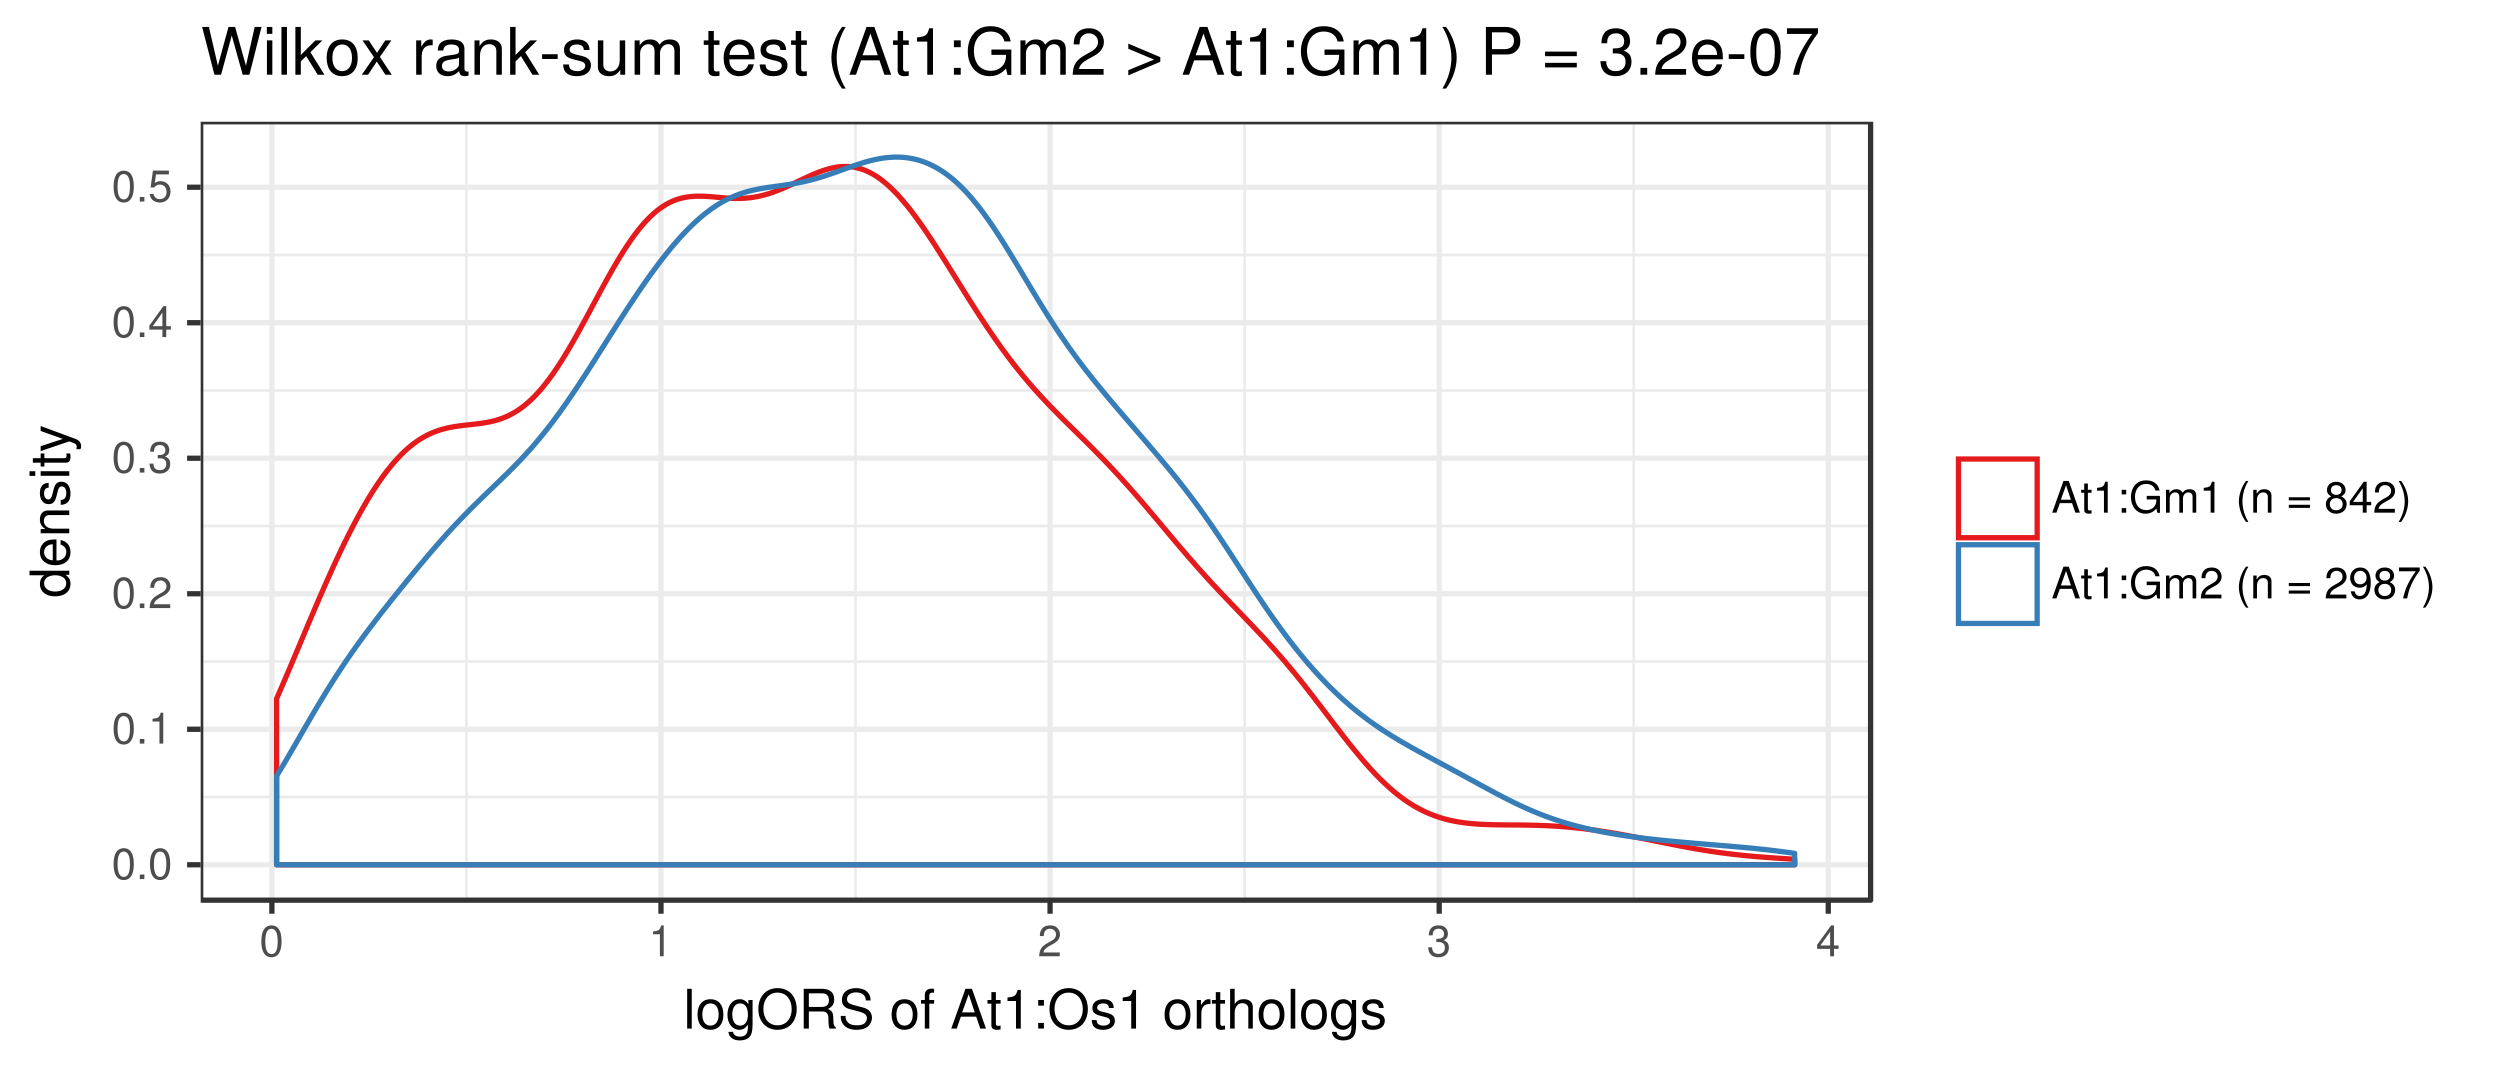 <?xml version="1.0" encoding="UTF-8"?>
<svg xmlns="http://www.w3.org/2000/svg" xmlns:xlink="http://www.w3.org/1999/xlink" width="504pt" height="216pt" viewBox="0 0 504 216" version="1.1">
<defs>
<g>
<symbol overflow="visible" id="glyph0-0">
<path style="stroke:none;" d=""/>
</symbol>
<symbol overflow="visible" id="glyph0-1">
<path style="stroke:none;" d="M 2.422 -6.234 C 1.844 -6.234 1.312 -5.984 0.984 -5.547 C 0.578 -5 0.375 -4.172 0.375 -3.016 C 0.375 -0.922 1.078 0.203 2.422 0.203 C 3.734 0.203 4.453 -0.922 4.453 -2.969 C 4.453 -4.172 4.266 -4.984 3.859 -5.547 C 3.531 -5.984 3.016 -6.234 2.422 -6.234 Z M 2.422 -5.547 C 3.25 -5.547 3.672 -4.703 3.672 -3.031 C 3.672 -1.266 3.266 -0.438 2.406 -0.438 C 1.578 -0.438 1.172 -1.297 1.172 -3.016 C 1.172 -4.719 1.578 -5.547 2.422 -5.547 Z M 2.422 -5.547 "/>
</symbol>
<symbol overflow="visible" id="glyph0-2">
<path style="stroke:none;" d="M 1.688 -0.922 L 0.766 -0.922 L 0.766 0 L 1.688 0 L 1.688 -0.922 Z M 1.688 -0.922 "/>
</symbol>
<symbol overflow="visible" id="glyph0-3">
<path style="stroke:none;" d="M 2.281 -4.438 L 2.281 0 L 3.047 0 L 3.047 -6.234 L 2.547 -6.234 C 2.266 -5.281 2.094 -5.141 0.891 -5 L 0.891 -4.438 L 2.281 -4.438 Z M 2.281 -4.438 "/>
</symbol>
<symbol overflow="visible" id="glyph0-4">
<path style="stroke:none;" d="M 4.453 -0.766 L 1.172 -0.766 C 1.25 -1.281 1.531 -1.594 2.297 -2.047 L 3.172 -2.531 C 4.047 -3 4.5 -3.641 4.5 -4.406 C 4.5 -4.922 4.281 -5.406 3.922 -5.75 C 3.547 -6.078 3.094 -6.234 2.5 -6.234 C 1.703 -6.234 1.125 -5.953 0.781 -5.422 C 0.547 -5.094 0.453 -4.703 0.438 -4.078 L 1.219 -4.078 C 1.234 -4.5 1.297 -4.75 1.406 -4.953 C 1.594 -5.328 2 -5.562 2.469 -5.562 C 3.172 -5.562 3.703 -5.062 3.703 -4.391 C 3.703 -3.891 3.406 -3.469 2.859 -3.156 L 2.047 -2.703 C 0.75 -1.969 0.375 -1.375 0.297 0 L 4.453 0 L 4.453 -0.766 Z M 4.453 -0.766 "/>
</symbol>
<symbol overflow="visible" id="glyph0-5">
<path style="stroke:none;" d="M 1.938 -2.859 L 2.047 -2.859 L 2.359 -2.875 C 3.219 -2.875 3.656 -2.484 3.656 -1.734 C 3.656 -0.953 3.172 -0.484 2.359 -0.484 C 1.516 -0.484 1.109 -0.906 1.062 -1.812 L 0.281 -1.812 C 0.312 -1.312 0.406 -0.984 0.547 -0.703 C 0.875 -0.109 1.484 0.203 2.344 0.203 C 3.625 0.203 4.453 -0.562 4.453 -1.734 C 4.453 -2.531 4.141 -2.969 3.391 -3.234 C 3.969 -3.453 4.266 -3.891 4.266 -4.516 C 4.266 -5.594 3.547 -6.234 2.359 -6.234 C 1.109 -6.234 0.438 -5.547 0.406 -4.219 L 1.188 -4.219 C 1.203 -4.594 1.234 -4.812 1.328 -5 C 1.5 -5.344 1.891 -5.562 2.375 -5.562 C 3.062 -5.562 3.469 -5.156 3.469 -4.5 C 3.469 -4.062 3.312 -3.797 2.969 -3.656 C 2.766 -3.562 2.484 -3.531 1.938 -3.516 L 1.938 -2.859 Z M 1.938 -2.859 "/>
</symbol>
<symbol overflow="visible" id="glyph0-6">
<path style="stroke:none;" d="M 2.875 -1.5 L 2.875 0 L 3.656 0 L 3.656 -1.5 L 4.578 -1.5 L 4.578 -2.188 L 3.656 -2.188 L 3.656 -6.234 L 3.078 -6.234 L 0.25 -2.312 L 0.25 -1.5 L 2.875 -1.5 Z M 2.875 -2.188 L 0.922 -2.188 L 2.875 -4.922 L 2.875 -2.188 Z M 2.875 -2.188 "/>
</symbol>
<symbol overflow="visible" id="glyph0-7">
<path style="stroke:none;" d="M 4.188 -6.234 L 0.969 -6.234 L 0.5 -2.844 L 1.219 -2.844 C 1.578 -3.266 1.875 -3.422 2.359 -3.422 C 3.188 -3.422 3.719 -2.844 3.719 -1.922 C 3.719 -1.031 3.203 -0.484 2.359 -0.484 C 1.688 -0.484 1.266 -0.828 1.078 -1.531 L 0.312 -1.531 C 0.406 -1.016 0.5 -0.781 0.688 -0.547 C 1.031 -0.078 1.672 0.203 2.375 0.203 C 3.641 0.203 4.516 -0.719 4.516 -2.031 C 4.516 -3.266 3.688 -4.109 2.5 -4.109 C 2.062 -4.109 1.703 -4 1.344 -3.734 L 1.594 -5.469 L 4.188 -5.469 L 4.188 -6.234 Z M 4.188 -6.234 "/>
</symbol>
<symbol overflow="visible" id="glyph0-8">
<path style="stroke:none;" d="M 4.172 -1.922 L 4.828 0 L 5.75 0 L 3.5 -6.406 L 2.438 -6.406 L 0.156 0 L 1.016 0 L 1.703 -1.922 L 4.172 -1.922 Z M 3.938 -2.609 L 1.906 -2.609 L 2.953 -5.531 L 3.938 -2.609 Z M 3.938 -2.609 "/>
</symbol>
<symbol overflow="visible" id="glyph0-9">
<path style="stroke:none;" d="M 2.234 -4.609 L 1.484 -4.609 L 1.484 -5.875 L 0.75 -5.875 L 0.75 -4.609 L 0.125 -4.609 L 0.125 -4.016 L 0.75 -4.016 L 0.75 -0.531 C 0.75 -0.062 1.062 0.203 1.641 0.203 C 1.812 0.203 1.984 0.188 2.234 0.141 L 2.234 -0.469 C 2.141 -0.453 2.016 -0.438 1.875 -0.438 C 1.562 -0.438 1.484 -0.531 1.484 -0.859 L 1.484 -4.016 L 2.234 -4.016 L 2.234 -4.609 Z M 2.234 -4.609 "/>
</symbol>
<symbol overflow="visible" id="glyph0-10">
<path style="stroke:none;" d="M 1.875 -0.922 L 0.969 -0.922 L 0.969 0 L 1.875 0 L 1.875 -0.922 Z M 1.875 -4.609 L 0.969 -4.609 L 0.969 -3.688 L 1.875 -3.688 L 1.875 -4.609 Z M 1.875 -4.609 "/>
</symbol>
<symbol overflow="visible" id="glyph0-11">
<path style="stroke:none;" d="M 6.234 -3.391 L 3.562 -3.391 L 3.562 -2.672 L 5.516 -2.672 L 5.516 -2.484 C 5.516 -1.344 4.672 -0.516 3.5 -0.516 C 2.844 -0.516 2.266 -0.75 1.875 -1.172 C 1.453 -1.625 1.203 -2.391 1.203 -3.188 C 1.203 -4.766 2.109 -5.797 3.453 -5.797 C 4.438 -5.797 5.141 -5.297 5.312 -4.469 L 6.156 -4.469 C 5.922 -5.766 4.938 -6.516 3.469 -6.516 C 2.688 -6.516 2.047 -6.312 1.547 -5.906 C 0.812 -5.281 0.391 -4.297 0.391 -3.141 C 0.391 -1.172 1.594 0.203 3.328 0.203 C 4.203 0.203 4.891 -0.125 5.516 -0.812 L 5.719 0.031 L 6.234 0.031 L 6.234 -3.391 Z M 6.234 -3.391 "/>
</symbol>
<symbol overflow="visible" id="glyph0-12">
<path style="stroke:none;" d="M 0.609 -4.609 L 0.609 0 L 1.359 0 L 1.359 -2.891 C 1.359 -3.562 1.844 -4.094 2.438 -4.094 C 2.984 -4.094 3.297 -3.766 3.297 -3.172 L 3.297 0 L 4.031 0 L 4.031 -2.891 C 4.031 -3.562 4.516 -4.094 5.109 -4.094 C 5.641 -4.094 5.969 -3.75 5.969 -3.172 L 5.969 0 L 6.703 0 L 6.703 -3.453 C 6.703 -4.281 6.234 -4.734 5.359 -4.734 C 4.75 -4.734 4.375 -4.562 3.953 -4.031 C 3.672 -4.531 3.312 -4.734 2.703 -4.734 C 2.094 -4.734 1.688 -4.516 1.297 -3.953 L 1.297 -4.609 L 0.609 -4.609 Z M 0.609 -4.609 "/>
</symbol>
<symbol overflow="visible" id="glyph0-13">
<path style="stroke:none;" d=""/>
</symbol>
<symbol overflow="visible" id="glyph0-14">
<path style="stroke:none;" d="M 2.078 -6.406 C 1.203 -5.266 0.641 -3.656 0.641 -2.281 C 0.641 -0.891 1.203 0.719 2.078 1.859 L 2.562 1.859 C 1.781 0.609 1.359 -0.875 1.359 -2.281 C 1.359 -3.672 1.781 -5.156 2.562 -6.406 L 2.078 -6.406 Z M 2.078 -6.406 "/>
</symbol>
<symbol overflow="visible" id="glyph0-15">
<path style="stroke:none;" d="M 0.609 -4.609 L 0.609 0 L 1.359 0 L 1.359 -2.547 C 1.359 -3.484 1.844 -4.094 2.609 -4.094 C 3.188 -4.094 3.547 -3.75 3.547 -3.188 L 3.547 0 L 4.281 0 L 4.281 -3.484 C 4.281 -4.25 3.719 -4.734 2.828 -4.734 C 2.141 -4.734 1.703 -4.484 1.297 -3.828 L 1.297 -4.609 L 0.609 -4.609 Z M 0.609 -4.609 "/>
</symbol>
<symbol overflow="visible" id="glyph0-16">
<path style="stroke:none;" d="M 4.703 -3.109 L 0.438 -3.109 L 0.438 -2.484 L 4.703 -2.484 L 4.703 -3.109 Z M 4.703 -1.594 L 0.438 -1.594 L 0.438 -0.969 L 4.703 -0.969 L 4.703 -1.594 Z M 4.703 -1.594 "/>
</symbol>
<symbol overflow="visible" id="glyph0-17">
<path style="stroke:none;" d="M 3.438 -3.281 C 4.078 -3.672 4.297 -3.984 4.297 -4.578 C 4.297 -5.547 3.531 -6.234 2.422 -6.234 C 1.312 -6.234 0.547 -5.547 0.547 -4.578 C 0.547 -4 0.75 -3.672 1.391 -3.281 C 0.672 -2.938 0.328 -2.422 0.328 -1.734 C 0.328 -0.594 1.188 0.203 2.422 0.203 C 3.656 0.203 4.516 -0.594 4.516 -1.719 C 4.516 -2.422 4.156 -2.938 3.438 -3.281 Z M 2.422 -5.547 C 3.078 -5.547 3.5 -5.156 3.5 -4.562 C 3.5 -3.969 3.062 -3.594 2.422 -3.594 C 1.766 -3.594 1.344 -3.969 1.344 -4.562 C 1.344 -5.156 1.766 -5.547 2.422 -5.547 Z M 2.422 -2.938 C 3.188 -2.938 3.719 -2.453 3.719 -1.719 C 3.719 -0.969 3.188 -0.484 2.406 -0.484 C 1.641 -0.484 1.125 -0.984 1.125 -1.719 C 1.125 -2.453 1.641 -2.938 2.422 -2.938 Z M 2.422 -2.938 "/>
</symbol>
<symbol overflow="visible" id="glyph0-18">
<path style="stroke:none;" d="M 0.812 1.859 C 1.703 0.719 2.25 -0.891 2.25 -2.266 C 2.25 -3.656 1.703 -5.266 0.812 -6.406 L 0.328 -6.406 C 1.109 -5.156 1.547 -3.672 1.547 -2.266 C 1.547 -0.875 1.109 0.609 0.328 1.859 L 0.812 1.859 Z M 0.812 1.859 "/>
</symbol>
<symbol overflow="visible" id="glyph0-19">
<path style="stroke:none;" d="M 0.469 -1.422 C 0.609 -0.406 1.281 0.203 2.234 0.203 C 2.922 0.203 3.547 -0.125 3.906 -0.688 C 4.297 -1.297 4.484 -2.062 4.484 -3.188 C 4.484 -4.234 4.312 -4.906 3.953 -5.469 C 3.609 -5.969 3.062 -6.234 2.375 -6.234 C 1.188 -6.234 0.328 -5.359 0.328 -4.141 C 0.328 -2.969 1.125 -2.156 2.25 -2.156 C 2.844 -2.156 3.266 -2.359 3.672 -2.844 C 3.672 -1.328 3.172 -0.484 2.281 -0.484 C 1.734 -0.484 1.359 -0.828 1.234 -1.422 L 0.469 -1.422 Z M 2.359 -5.562 C 3.094 -5.562 3.641 -4.969 3.641 -4.156 C 3.641 -3.391 3.094 -2.844 2.344 -2.844 C 1.594 -2.844 1.125 -3.359 1.125 -4.203 C 1.125 -4.984 1.656 -5.562 2.359 -5.562 Z M 2.359 -5.562 "/>
</symbol>
<symbol overflow="visible" id="glyph0-20">
<path style="stroke:none;" d="M 4.578 -6.234 L 0.406 -6.234 L 0.406 -5.469 L 3.781 -5.469 C 2.281 -3.359 1.688 -2.047 1.219 0 L 2.047 0 C 2.391 -2 3.172 -3.719 4.578 -5.594 L 4.578 -6.234 Z M 4.578 -6.234 "/>
</symbol>
<symbol overflow="visible" id="glyph1-0">
<path style="stroke:none;" d=""/>
</symbol>
<symbol overflow="visible" id="glyph1-1">
<path style="stroke:none;" d="M 1.672 -8.016 L 0.75 -8.016 L 0.75 0 L 1.672 0 L 1.672 -8.016 Z M 1.672 -8.016 "/>
</symbol>
<symbol overflow="visible" id="glyph1-2">
<path style="stroke:none;" d="M 2.984 -5.922 C 1.375 -5.922 0.391 -4.781 0.391 -2.844 C 0.391 -0.906 1.359 0.25 3 0.25 C 4.625 0.25 5.609 -0.906 5.609 -2.797 C 5.609 -4.781 4.656 -5.922 2.984 -5.922 Z M 3 -5.078 C 4.031 -5.078 4.656 -4.234 4.656 -2.812 C 4.656 -1.453 4.016 -0.594 3 -0.594 C 1.984 -0.594 1.359 -1.438 1.359 -2.844 C 1.359 -4.219 1.984 -5.078 3 -5.078 Z M 3 -5.078 "/>
</symbol>
<symbol overflow="visible" id="glyph1-3">
<path style="stroke:none;" d="M 4.531 -5.766 L 4.531 -4.922 C 4.062 -5.609 3.516 -5.922 2.766 -5.922 C 1.312 -5.922 0.312 -4.656 0.312 -2.781 C 0.312 -1.844 0.578 -1.062 1.047 -0.516 C 1.469 -0.031 2.094 0.25 2.688 0.25 C 3.422 0.25 3.922 -0.062 4.438 -0.781 L 4.438 -0.484 C 4.438 0.297 4.344 0.766 4.109 1.094 C 3.875 1.438 3.406 1.625 2.844 1.625 C 2.422 1.625 2.047 1.516 1.797 1.312 C 1.578 1.156 1.5 1 1.438 0.656 L 0.5 0.656 C 0.609 1.75 1.453 2.391 2.812 2.391 C 3.656 2.391 4.406 2.125 4.781 1.656 C 5.219 1.141 5.375 0.406 5.375 -0.953 L 5.375 -5.766 L 4.531 -5.766 Z M 2.875 -5.078 C 3.859 -5.078 4.438 -4.25 4.438 -2.812 C 4.438 -1.438 3.844 -0.594 2.875 -0.594 C 1.875 -0.594 1.281 -1.438 1.281 -2.844 C 1.281 -4.219 1.891 -5.078 2.875 -5.078 Z M 2.875 -5.078 "/>
</symbol>
<symbol overflow="visible" id="glyph1-4">
<path style="stroke:none;" d="M 4.281 -8.156 C 1.984 -8.156 0.422 -6.453 0.422 -3.953 C 0.422 -1.438 1.984 0.25 4.297 0.25 C 5.266 0.25 6.125 -0.047 6.781 -0.594 C 7.641 -1.328 8.156 -2.578 8.156 -3.891 C 8.156 -6.469 6.641 -8.156 4.281 -8.156 Z M 4.281 -7.25 C 6.016 -7.25 7.141 -5.922 7.141 -3.906 C 7.141 -1.969 5.984 -0.656 4.297 -0.656 C 2.578 -0.656 1.438 -1.969 1.438 -3.953 C 1.438 -5.922 2.578 -7.25 4.281 -7.25 Z M 4.281 -7.25 "/>
</symbol>
<symbol overflow="visible" id="glyph1-5">
<path style="stroke:none;" d="M 2.047 -3.453 L 4.688 -3.453 C 5.594 -3.453 6 -3.016 6 -2.031 L 6 -1.312 C 6 -0.812 6.078 -0.328 6.219 0 L 7.469 0 L 7.469 -0.25 C 7.078 -0.516 7 -0.797 6.984 -1.875 C 6.969 -3.188 6.766 -3.594 5.891 -3.953 C 6.797 -4.406 7.156 -4.969 7.156 -5.875 C 7.156 -7.266 6.297 -8.016 4.719 -8.016 L 1.016 -8.016 L 1.016 0 L 2.047 0 L 2.047 -3.453 Z M 2.047 -4.359 L 2.047 -7.109 L 4.516 -7.109 C 5.094 -7.109 5.422 -7.031 5.672 -6.812 C 5.953 -6.578 6.094 -6.219 6.094 -5.734 C 6.094 -4.781 5.609 -4.359 4.516 -4.359 L 2.047 -4.359 Z M 2.047 -4.359 "/>
</symbol>
<symbol overflow="visible" id="glyph1-6">
<path style="stroke:none;" d="M 6.562 -5.672 C 6.547 -7.234 5.469 -8.156 3.625 -8.156 C 1.859 -8.156 0.766 -7.25 0.766 -5.797 C 0.766 -4.812 1.281 -4.203 2.344 -3.922 L 4.328 -3.406 C 5.344 -3.141 5.812 -2.734 5.812 -2.094 C 5.812 -1.672 5.578 -1.234 5.234 -0.984 C 4.922 -0.766 4.406 -0.656 3.766 -0.656 C 2.891 -0.656 2.297 -0.859 1.906 -1.312 C 1.609 -1.672 1.484 -2.062 1.5 -2.547 L 0.531 -2.547 C 0.531 -1.812 0.688 -1.328 1 -0.891 C 1.547 -0.141 2.469 0.25 3.703 0.25 C 4.656 0.25 5.438 0.031 5.953 -0.359 C 6.484 -0.797 6.828 -1.5 6.828 -2.203 C 6.828 -3.188 6.219 -3.922 5.125 -4.219 L 3.109 -4.75 C 2.141 -5.016 1.797 -5.328 1.797 -5.938 C 1.797 -6.75 2.516 -7.297 3.594 -7.297 C 4.859 -7.297 5.578 -6.703 5.594 -5.672 L 6.562 -5.672 Z M 6.562 -5.672 "/>
</symbol>
<symbol overflow="visible" id="glyph1-7">
<path style="stroke:none;" d=""/>
</symbol>
<symbol overflow="visible" id="glyph1-8">
<path style="stroke:none;" d="M 2.844 -5.766 L 1.875 -5.766 L 1.875 -6.672 C 1.875 -7.047 2.094 -7.25 2.516 -7.25 C 2.594 -7.25 2.625 -7.25 2.844 -7.234 L 2.844 -8 C 2.625 -8.047 2.516 -8.047 2.328 -8.047 C 1.469 -8.047 0.969 -7.562 0.969 -6.75 L 0.969 -5.766 L 0.203 -5.766 L 0.203 -5.016 L 0.969 -5.016 L 0.969 0 L 1.875 0 L 1.875 -5.016 L 2.844 -5.016 L 2.844 -5.766 Z M 2.844 -5.766 "/>
</symbol>
<symbol overflow="visible" id="glyph1-9">
<path style="stroke:none;" d="M 5.219 -2.406 L 6.031 0 L 7.188 0 L 4.359 -8.016 L 3.047 -8.016 L 0.188 0 L 1.281 0 L 2.125 -2.406 L 5.219 -2.406 Z M 4.922 -3.266 L 2.375 -3.266 L 3.703 -6.922 L 4.922 -3.266 Z M 4.922 -3.266 "/>
</symbol>
<symbol overflow="visible" id="glyph1-10">
<path style="stroke:none;" d="M 2.797 -5.766 L 1.844 -5.766 L 1.844 -7.344 L 0.938 -7.344 L 0.938 -5.766 L 0.156 -5.766 L 0.156 -5.016 L 0.938 -5.016 L 0.938 -0.656 C 0.938 -0.078 1.328 0.25 2.047 0.25 C 2.266 0.25 2.484 0.234 2.797 0.172 L 2.797 -0.594 C 2.672 -0.562 2.531 -0.547 2.359 -0.547 C 1.953 -0.547 1.844 -0.656 1.844 -1.062 L 1.844 -5.016 L 2.797 -5.016 L 2.797 -5.766 Z M 2.797 -5.766 "/>
</symbol>
<symbol overflow="visible" id="glyph1-11">
<path style="stroke:none;" d="M 2.844 -5.562 L 2.844 0 L 3.812 0 L 3.812 -7.797 L 3.172 -7.797 C 2.844 -6.594 2.625 -6.438 1.125 -6.25 L 1.125 -5.562 L 2.844 -5.562 Z M 2.844 -5.562 "/>
</symbol>
<symbol overflow="visible" id="glyph1-12">
<path style="stroke:none;" d="M 2.359 -1.141 L 1.203 -1.141 L 1.203 0 L 2.359 0 L 2.359 -1.141 Z M 2.359 -5.766 L 1.203 -5.766 L 1.203 -4.625 L 2.359 -4.625 L 2.359 -5.766 Z M 2.359 -5.766 "/>
</symbol>
<symbol overflow="visible" id="glyph1-13">
<path style="stroke:none;" d="M 4.812 -4.156 C 4.812 -5.297 4.062 -5.922 2.734 -5.922 C 1.391 -5.922 0.516 -5.234 0.516 -4.172 C 0.516 -3.266 0.984 -2.844 2.344 -2.516 L 3.203 -2.297 C 3.844 -2.141 4.094 -1.906 4.094 -1.5 C 4.094 -0.953 3.547 -0.594 2.75 -0.594 C 2.25 -0.594 1.844 -0.734 1.609 -0.984 C 1.469 -1.141 1.391 -1.312 1.344 -1.719 L 0.375 -1.719 C 0.422 -0.391 1.172 0.25 2.672 0.25 C 4.125 0.25 5.047 -0.469 5.047 -1.578 C 5.047 -2.438 4.562 -2.906 3.422 -3.172 L 2.547 -3.391 C 1.797 -3.562 1.469 -3.812 1.469 -4.219 C 1.469 -4.734 1.953 -5.078 2.688 -5.078 C 3.438 -5.078 3.828 -4.766 3.844 -4.156 L 4.812 -4.156 Z M 4.812 -4.156 "/>
</symbol>
<symbol overflow="visible" id="glyph1-14">
<path style="stroke:none;" d="M 0.766 -5.766 L 0.766 0 L 1.688 0 L 1.688 -2.984 C 1.688 -3.812 1.891 -4.359 2.328 -4.672 C 2.625 -4.891 2.891 -4.953 3.531 -4.969 L 3.531 -5.891 C 3.375 -5.922 3.297 -5.922 3.172 -5.922 C 2.578 -5.922 2.141 -5.578 1.609 -4.719 L 1.609 -5.766 L 0.766 -5.766 Z M 0.766 -5.766 "/>
</symbol>
<symbol overflow="visible" id="glyph1-15">
<path style="stroke:none;" d="M 0.766 -8.016 L 0.766 0 L 1.688 0 L 1.688 -3.172 C 1.688 -4.359 2.297 -5.125 3.25 -5.125 C 3.547 -5.125 3.844 -5.031 4.062 -4.859 C 4.328 -4.672 4.438 -4.406 4.438 -4 L 4.438 0 L 5.344 0 L 5.344 -4.359 C 5.344 -5.328 4.656 -5.922 3.531 -5.922 C 2.719 -5.922 2.219 -5.672 1.688 -4.969 L 1.688 -8.016 L 0.766 -8.016 Z M 0.766 -8.016 "/>
</symbol>
<symbol overflow="visible" id="glyph2-0">
<path style="stroke:none;" d=""/>
</symbol>
<symbol overflow="visible" id="glyph2-1">
<path style="stroke:none;" d="M -8.016 -5.438 L -8.016 -4.531 L -5.031 -4.531 C -5.625 -4.141 -5.922 -3.531 -5.922 -2.766 C -5.922 -1.266 -4.734 -0.281 -2.891 -0.281 C -0.953 -0.281 0.25 -1.25 0.25 -2.797 C 0.25 -3.594 -0.047 -4.141 -0.766 -4.625 L 0 -4.625 L 0 -5.438 L -8.016 -5.438 Z M -5.078 -2.922 C -5.078 -3.906 -4.188 -4.531 -2.812 -4.531 C -1.484 -4.531 -0.609 -3.891 -0.609 -2.922 C -0.609 -1.906 -1.5 -1.25 -2.844 -1.25 C -4.188 -1.25 -5.078 -1.906 -5.078 -2.922 Z M -5.078 -2.922 "/>
</symbol>
<symbol overflow="visible" id="glyph2-2">
<path style="stroke:none;" d="M -2.578 -5.641 C -3.453 -5.641 -3.984 -5.578 -4.406 -5.406 C -5.359 -5.031 -5.922 -4.156 -5.922 -3.078 C -5.922 -1.469 -4.703 -0.438 -2.812 -0.438 C -0.906 -0.438 0.25 -1.438 0.25 -3.062 C 0.25 -4.375 -0.5 -5.297 -1.75 -5.516 L -1.75 -4.594 C -0.984 -4.344 -0.594 -3.828 -0.594 -3.094 C -0.594 -2.516 -0.859 -2.016 -1.344 -1.703 C -1.672 -1.484 -2 -1.406 -2.578 -1.391 L -2.578 -5.641 Z M -3.328 -1.422 C -4.391 -1.5 -5.078 -2.141 -5.078 -3.062 C -5.078 -3.969 -4.328 -4.656 -3.391 -4.656 C -3.359 -4.656 -3.344 -4.656 -3.328 -4.656 L -3.328 -1.422 Z M -3.328 -1.422 "/>
</symbol>
<symbol overflow="visible" id="glyph2-3">
<path style="stroke:none;" d="M -5.766 -0.766 L 0 -0.766 L 0 -1.688 L -3.172 -1.688 C -4.359 -1.688 -5.125 -2.312 -5.125 -3.25 C -5.125 -3.984 -4.688 -4.438 -4 -4.438 L 0 -4.438 L 0 -5.359 L -4.359 -5.359 C -5.312 -5.359 -5.922 -4.641 -5.922 -3.531 C -5.922 -2.672 -5.594 -2.125 -4.797 -1.609 L -5.766 -1.609 L -5.766 -0.766 Z M -5.766 -0.766 "/>
</symbol>
<symbol overflow="visible" id="glyph2-4">
<path style="stroke:none;" d="M -4.156 -4.812 C -5.297 -4.812 -5.922 -4.062 -5.922 -2.734 C -5.922 -1.391 -5.234 -0.516 -4.172 -0.516 C -3.266 -0.516 -2.844 -0.984 -2.516 -2.344 L -2.297 -3.203 C -2.141 -3.844 -1.906 -4.094 -1.5 -4.094 C -0.953 -4.094 -0.594 -3.547 -0.594 -2.75 C -0.594 -2.25 -0.734 -1.844 -0.984 -1.609 C -1.141 -1.469 -1.312 -1.391 -1.719 -1.344 L -1.719 -0.375 C -0.391 -0.422 0.25 -1.172 0.25 -2.672 C 0.25 -4.125 -0.469 -5.047 -1.578 -5.047 C -2.438 -5.047 -2.906 -4.562 -3.172 -3.422 L -3.391 -2.547 C -3.562 -1.797 -3.812 -1.469 -4.219 -1.469 C -4.734 -1.469 -5.078 -1.953 -5.078 -2.688 C -5.078 -3.438 -4.766 -3.828 -4.156 -3.844 L -4.156 -4.812 Z M -4.156 -4.812 "/>
</symbol>
<symbol overflow="visible" id="glyph2-5">
<path style="stroke:none;" d="M -5.766 -1.656 L -5.766 -0.734 L 0 -0.734 L 0 -1.656 L -5.766 -1.656 Z M -8.016 -1.656 L -8.016 -0.719 L -6.859 -0.719 L -6.859 -1.656 L -8.016 -1.656 Z M -8.016 -1.656 "/>
</symbol>
<symbol overflow="visible" id="glyph2-6">
<path style="stroke:none;" d="M -5.766 -2.797 L -5.766 -1.844 L -7.344 -1.844 L -7.344 -0.938 L -5.766 -0.938 L -5.766 -0.156 L -5.016 -0.156 L -5.016 -0.938 L -0.656 -0.938 C -0.078 -0.938 0.25 -1.328 0.25 -2.047 C 0.25 -2.266 0.234 -2.484 0.172 -2.797 L -0.594 -2.797 C -0.562 -2.672 -0.547 -2.531 -0.547 -2.359 C -0.547 -1.953 -0.656 -1.844 -1.062 -1.844 L -5.016 -1.844 L -5.016 -2.797 L -5.766 -2.797 Z M -5.766 -2.797 "/>
</symbol>
<symbol overflow="visible" id="glyph2-7">
<path style="stroke:none;" d="M -5.766 -4.266 L -1.281 -2.672 L -5.766 -1.203 L -5.766 -0.219 L 0.016 -2.172 L 0.938 -1.812 C 1.344 -1.672 1.5 -1.469 1.5 -1.078 C 1.5 -0.953 1.469 -0.797 1.438 -0.594 L 2.25 -0.594 C 2.359 -0.781 2.391 -0.969 2.391 -1.203 C 2.391 -1.5 2.297 -1.828 2.125 -2.062 C 1.906 -2.359 1.672 -2.516 1.203 -2.688 L -5.766 -5.266 L -5.766 -4.266 Z M -5.766 -4.266 "/>
</symbol>
<symbol overflow="visible" id="glyph3-0">
<path style="stroke:none;" d=""/>
</symbol>
<symbol overflow="visible" id="glyph3-1">
<path style="stroke:none;" d="M 9.828 0 L 12.266 -9.625 L 10.891 -9.625 L 9.125 -1.812 L 6.938 -9.625 L 5.609 -9.625 L 3.469 -1.812 L 1.656 -9.625 L 0.297 -9.625 L 2.766 0 L 4.109 0 L 6.266 -7.906 L 8.469 0 L 9.828 0 Z M 9.828 0 "/>
</symbol>
<symbol overflow="visible" id="glyph3-2">
<path style="stroke:none;" d="M 1.984 -6.922 L 0.891 -6.922 L 0.891 0 L 1.984 0 L 1.984 -6.922 Z M 1.984 -9.625 L 0.875 -9.625 L 0.875 -8.234 L 1.984 -8.234 L 1.984 -9.625 Z M 1.984 -9.625 "/>
</symbol>
<symbol overflow="visible" id="glyph3-3">
<path style="stroke:none;" d="M 2 -9.625 L 0.891 -9.625 L 0.891 0 L 2 0 L 2 -9.625 Z M 2 -9.625 "/>
</symbol>
<symbol overflow="visible" id="glyph3-4">
<path style="stroke:none;" d="M 1.859 -9.625 L 0.766 -9.625 L 0.766 0 L 1.859 0 L 1.859 -2.688 L 2.938 -3.75 L 5.266 0 L 6.625 0 L 3.797 -4.531 L 6.203 -6.922 L 4.797 -6.922 L 1.859 -3.984 L 1.859 -9.625 Z M 1.859 -9.625 "/>
</symbol>
<symbol overflow="visible" id="glyph3-5">
<path style="stroke:none;" d="M 3.594 -7.109 C 1.656 -7.109 0.469 -5.734 0.469 -3.406 C 0.469 -1.078 1.641 0.297 3.609 0.297 C 5.547 0.297 6.734 -1.078 6.734 -3.359 C 6.734 -5.75 5.578 -7.109 3.594 -7.109 Z M 3.609 -6.094 C 4.844 -6.094 5.578 -5.078 5.578 -3.359 C 5.578 -1.75 4.812 -0.719 3.609 -0.719 C 2.375 -0.719 1.625 -1.734 1.625 -3.406 C 1.625 -5.062 2.375 -6.094 3.609 -6.094 Z M 3.609 -6.094 "/>
</symbol>
<symbol overflow="visible" id="glyph3-6">
<path style="stroke:none;" d="M 3.859 -3.578 L 6.172 -6.922 L 4.938 -6.922 L 3.281 -4.406 L 1.609 -6.922 L 0.359 -6.922 L 2.672 -3.531 L 0.219 0 L 1.484 0 L 3.234 -2.656 L 4.969 0 L 6.25 0 L 3.859 -3.578 Z M 3.859 -3.578 "/>
</symbol>
<symbol overflow="visible" id="glyph3-7">
<path style="stroke:none;" d=""/>
</symbol>
<symbol overflow="visible" id="glyph3-8">
<path style="stroke:none;" d="M 0.906 -6.922 L 0.906 0 L 2.016 0 L 2.016 -3.594 C 2.016 -4.578 2.266 -5.234 2.797 -5.609 C 3.141 -5.859 3.469 -5.938 4.234 -5.953 L 4.234 -7.078 C 4.047 -7.109 3.969 -7.109 3.812 -7.109 C 3.109 -7.109 2.562 -6.688 1.922 -5.672 L 1.922 -6.922 L 0.906 -6.922 Z M 0.906 -6.922 "/>
</symbol>
<symbol overflow="visible" id="glyph3-9">
<path style="stroke:none;" d="M 7.062 -0.641 C 6.938 -0.625 6.891 -0.625 6.828 -0.625 C 6.438 -0.625 6.234 -0.812 6.234 -1.156 L 6.234 -5.234 C 6.234 -6.453 5.328 -7.109 3.625 -7.109 C 2.625 -7.109 1.797 -6.828 1.328 -6.312 C 1.016 -5.953 0.891 -5.562 0.859 -4.875 L 1.969 -4.875 C 2.062 -5.719 2.562 -6.094 3.594 -6.094 C 4.578 -6.094 5.141 -5.734 5.141 -5.062 L 5.141 -4.781 C 5.141 -4.312 4.859 -4.125 3.984 -4.016 C 2.422 -3.812 2.188 -3.766 1.766 -3.594 C 0.969 -3.266 0.547 -2.641 0.547 -1.75 C 0.547 -0.484 1.422 0.297 2.828 0.297 C 3.703 0.297 4.391 0 5.172 -0.719 C 5.25 -0.016 5.594 0.297 6.312 0.297 C 6.531 0.297 6.703 0.281 7.062 0.188 L 7.062 -0.641 Z M 5.141 -2.172 C 5.141 -1.812 5.031 -1.578 4.703 -1.281 C 4.25 -0.875 3.703 -0.656 3.062 -0.656 C 2.203 -0.656 1.703 -1.062 1.703 -1.766 C 1.703 -2.5 2.188 -2.859 3.359 -3.031 C 4.531 -3.188 4.766 -3.25 5.141 -3.422 L 5.141 -2.172 Z M 5.141 -2.172 "/>
</symbol>
<symbol overflow="visible" id="glyph3-10">
<path style="stroke:none;" d="M 0.922 -6.922 L 0.922 0 L 2.031 0 L 2.031 -3.812 C 2.031 -5.234 2.766 -6.156 3.906 -6.156 C 4.781 -6.156 5.328 -5.625 5.328 -4.797 L 5.328 0 L 6.438 0 L 6.438 -5.234 C 6.438 -6.375 5.578 -7.109 4.234 -7.109 C 3.203 -7.109 2.547 -6.719 1.938 -5.75 L 1.938 -6.922 L 0.922 -6.922 Z M 0.922 -6.922 "/>
</symbol>
<symbol overflow="visible" id="glyph3-11">
<path style="stroke:none;" d="M 3.75 -4.125 L 0.609 -4.125 L 0.609 -3.172 L 3.75 -3.172 L 3.75 -4.125 Z M 3.75 -4.125 "/>
</symbol>
<symbol overflow="visible" id="glyph3-12">
<path style="stroke:none;" d="M 5.781 -4.984 C 5.766 -6.344 4.875 -7.109 3.281 -7.109 C 1.656 -7.109 0.625 -6.281 0.625 -5 C 0.625 -3.922 1.172 -3.406 2.812 -3.016 L 3.844 -2.766 C 4.609 -2.578 4.906 -2.297 4.906 -1.797 C 4.906 -1.156 4.266 -0.719 3.297 -0.719 C 2.703 -0.719 2.203 -0.891 1.922 -1.172 C 1.75 -1.375 1.672 -1.578 1.609 -2.062 L 0.453 -2.062 C 0.5 -0.469 1.406 0.297 3.203 0.297 C 4.953 0.297 6.062 -0.547 6.062 -1.891 C 6.062 -2.922 5.484 -3.484 4.109 -3.812 L 3.047 -4.062 C 2.156 -4.281 1.766 -4.562 1.766 -5.062 C 1.766 -5.688 2.344 -6.094 3.234 -6.094 C 4.125 -6.094 4.594 -5.719 4.625 -4.984 L 5.781 -4.984 Z M 5.781 -4.984 "/>
</symbol>
<symbol overflow="visible" id="glyph3-13">
<path style="stroke:none;" d="M 6.359 0 L 6.359 -6.922 L 5.266 -6.922 L 5.266 -3 C 5.266 -1.578 4.531 -0.656 3.375 -0.656 C 2.516 -0.656 1.953 -1.188 1.953 -2.016 L 1.953 -6.922 L 0.859 -6.922 L 0.859 -1.578 C 0.859 -0.438 1.719 0.297 3.062 0.297 C 4.078 0.297 4.734 -0.047 5.375 -0.969 L 5.375 0 L 6.359 0 Z M 6.359 0 "/>
</symbol>
<symbol overflow="visible" id="glyph3-14">
<path style="stroke:none;" d="M 0.922 -6.922 L 0.922 0 L 2.031 0 L 2.031 -4.344 C 2.031 -5.344 2.766 -6.156 3.656 -6.156 C 4.469 -6.156 4.938 -5.656 4.938 -4.766 L 4.938 0 L 6.047 0 L 6.047 -4.344 C 6.047 -5.344 6.766 -6.156 7.672 -6.156 C 8.469 -6.156 8.953 -5.641 8.953 -4.766 L 8.953 0 L 10.062 0 L 10.062 -5.188 C 10.062 -6.438 9.344 -7.109 8.047 -7.109 C 7.125 -7.109 6.578 -6.844 5.922 -6.062 C 5.516 -6.797 4.969 -7.109 4.062 -7.109 C 3.141 -7.109 2.531 -6.766 1.938 -5.938 L 1.938 -6.922 L 0.922 -6.922 Z M 0.922 -6.922 "/>
</symbol>
<symbol overflow="visible" id="glyph3-15">
<path style="stroke:none;" d="M 3.359 -6.922 L 2.219 -6.922 L 2.219 -8.812 L 1.125 -8.812 L 1.125 -6.922 L 0.188 -6.922 L 0.188 -6.016 L 1.125 -6.016 L 1.125 -0.797 C 1.125 -0.094 1.594 0.297 2.453 0.297 C 2.719 0.297 2.984 0.281 3.359 0.219 L 3.359 -0.719 C 3.203 -0.672 3.031 -0.656 2.828 -0.656 C 2.344 -0.656 2.219 -0.797 2.219 -1.281 L 2.219 -6.016 L 3.359 -6.016 L 3.359 -6.922 Z M 3.359 -6.922 "/>
</symbol>
<symbol overflow="visible" id="glyph3-16">
<path style="stroke:none;" d="M 6.766 -3.094 C 6.766 -4.141 6.688 -4.781 6.5 -5.297 C 6.047 -6.438 4.984 -7.109 3.703 -7.109 C 1.766 -7.109 0.531 -5.641 0.531 -3.359 C 0.531 -1.094 1.734 0.297 3.672 0.297 C 5.25 0.297 6.344 -0.594 6.625 -2.094 L 5.516 -2.094 C 5.219 -1.188 4.594 -0.719 3.703 -0.719 C 3.016 -0.719 2.422 -1.031 2.047 -1.609 C 1.781 -2 1.688 -2.406 1.672 -3.094 L 6.766 -3.094 Z M 1.703 -3.984 C 1.797 -5.266 2.578 -6.094 3.688 -6.094 C 4.766 -6.094 5.594 -5.203 5.594 -4.062 C 5.594 -4.047 5.594 -4.016 5.578 -3.984 L 1.703 -3.984 Z M 1.703 -3.984 "/>
</symbol>
<symbol overflow="visible" id="glyph3-17">
<path style="stroke:none;" d="M 3.109 -9.625 C 1.797 -7.891 0.969 -5.5 0.969 -3.422 C 0.969 -1.328 1.797 1.062 3.109 2.797 L 3.844 2.797 C 2.688 0.906 2.031 -1.312 2.031 -3.422 C 2.031 -5.516 2.688 -7.75 3.844 -9.625 L 3.109 -9.625 Z M 3.109 -9.625 "/>
</symbol>
<symbol overflow="visible" id="glyph3-18">
<path style="stroke:none;" d="M 6.266 -2.891 L 7.25 0 L 8.625 0 L 5.234 -9.625 L 3.656 -9.625 L 0.219 0 L 1.531 0 L 2.547 -2.891 L 6.266 -2.891 Z M 5.922 -3.922 L 2.859 -3.922 L 4.438 -8.312 L 5.922 -3.922 Z M 5.922 -3.922 "/>
</symbol>
<symbol overflow="visible" id="glyph3-19">
<path style="stroke:none;" d="M 3.422 -6.672 L 3.422 0 L 4.578 0 L 4.578 -9.359 L 3.812 -9.359 C 3.406 -7.922 3.141 -7.719 1.344 -7.5 L 1.344 -6.672 L 3.422 -6.672 Z M 3.422 -6.672 "/>
</symbol>
<symbol overflow="visible" id="glyph3-20">
<path style="stroke:none;" d="M 2.828 -1.375 L 1.453 -1.375 L 1.453 0 L 2.828 0 L 2.828 -1.375 Z M 2.828 -6.922 L 1.453 -6.922 L 1.453 -5.547 L 2.828 -5.547 L 2.828 -6.922 Z M 2.828 -6.922 "/>
</symbol>
<symbol overflow="visible" id="glyph3-21">
<path style="stroke:none;" d="M 9.359 -5.078 L 5.344 -5.078 L 5.344 -4 L 8.281 -4 L 8.281 -3.734 C 8.281 -2.016 7.016 -0.781 5.25 -0.781 C 4.281 -0.781 3.391 -1.141 2.828 -1.75 C 2.188 -2.438 1.812 -3.594 1.812 -4.781 C 1.812 -7.141 3.156 -8.703 5.188 -8.703 C 6.656 -8.703 7.703 -7.953 7.969 -6.703 L 9.234 -6.703 C 8.891 -8.656 7.406 -9.781 5.203 -9.781 C 4.031 -9.781 3.078 -9.484 2.328 -8.859 C 1.219 -7.938 0.578 -6.438 0.578 -4.719 C 0.578 -1.75 2.391 0.297 4.984 0.297 C 6.297 0.297 7.344 -0.188 8.281 -1.234 L 8.578 0.047 L 9.359 0.047 L 9.359 -5.078 Z M 9.359 -5.078 "/>
</symbol>
<symbol overflow="visible" id="glyph3-22">
<path style="stroke:none;" d="M 6.688 -1.156 L 1.75 -1.156 C 1.875 -1.922 2.297 -2.406 3.453 -3.078 L 4.766 -3.797 C 6.078 -4.5 6.75 -5.469 6.75 -6.609 C 6.75 -7.391 6.438 -8.125 5.875 -8.625 C 5.328 -9.125 4.641 -9.359 3.75 -9.359 C 2.562 -9.359 1.672 -8.938 1.156 -8.141 C 0.828 -7.641 0.688 -7.062 0.656 -6.109 L 1.828 -6.109 C 1.859 -6.75 1.938 -7.125 2.094 -7.438 C 2.406 -8 3.016 -8.344 3.703 -8.344 C 4.766 -8.344 5.562 -7.594 5.562 -6.594 C 5.562 -5.844 5.125 -5.219 4.297 -4.734 L 3.078 -4.047 C 1.125 -2.938 0.547 -2.062 0.453 0 L 6.688 0 L 6.688 -1.156 Z M 6.688 -1.156 "/>
</symbol>
<symbol overflow="visible" id="glyph3-23">
<path style="stroke:none;" d="M 7.109 -3.531 L 0.656 -6.266 L 0.656 -5.219 L 5.859 -3.047 L 0.656 -0.922 L 0.656 0.125 L 7.109 -2.609 L 7.109 -3.531 Z M 7.109 -3.531 "/>
</symbol>
<symbol overflow="visible" id="glyph3-24">
<path style="stroke:none;" d="M 1.234 2.797 C 2.547 1.062 3.375 -1.328 3.375 -3.406 C 3.375 -5.5 2.547 -7.891 1.234 -9.625 L 0.5 -9.625 C 1.656 -7.734 2.312 -5.516 2.312 -3.406 C 2.312 -1.312 1.656 0.922 0.5 2.797 L 1.234 2.797 Z M 1.234 2.797 "/>
</symbol>
<symbol overflow="visible" id="glyph3-25">
<path style="stroke:none;" d="M 2.422 -4.078 L 5.453 -4.078 C 6.203 -4.078 6.797 -4.297 7.312 -4.766 C 7.891 -5.297 8.141 -5.922 8.141 -6.797 C 8.141 -8.609 7.078 -9.625 5.172 -9.625 L 1.203 -9.625 L 1.203 0 L 2.422 0 L 2.422 -4.078 Z M 2.422 -5.156 L 2.422 -8.547 L 4.984 -8.547 C 6.172 -8.547 6.859 -7.906 6.859 -6.859 C 6.859 -5.797 6.172 -5.156 4.984 -5.156 L 2.422 -5.156 Z M 2.422 -5.156 "/>
</symbol>
<symbol overflow="visible" id="glyph3-26">
<path style="stroke:none;" d="M 7.047 -4.656 L 0.656 -4.656 L 0.656 -3.734 L 7.047 -3.734 L 7.047 -4.656 Z M 7.047 -2.391 L 0.656 -2.391 L 0.656 -1.469 L 7.047 -1.469 L 7.047 -2.391 Z M 7.047 -2.391 "/>
</symbol>
<symbol overflow="visible" id="glyph3-27">
<path style="stroke:none;" d="M 2.922 -4.297 L 3.062 -4.297 L 3.547 -4.297 C 4.828 -4.297 5.5 -3.719 5.5 -2.594 C 5.5 -1.422 4.766 -0.719 3.547 -0.719 C 2.281 -0.719 1.656 -1.359 1.578 -2.719 L 0.422 -2.719 C 0.469 -1.969 0.609 -1.484 0.828 -1.062 C 1.312 -0.156 2.234 0.297 3.516 0.297 C 5.438 0.297 6.688 -0.844 6.688 -2.609 C 6.688 -3.797 6.219 -4.469 5.094 -4.844 C 5.969 -5.188 6.406 -5.844 6.406 -6.781 C 6.406 -8.391 5.328 -9.359 3.547 -9.359 C 1.656 -9.359 0.656 -8.328 0.625 -6.344 L 1.781 -6.344 C 1.797 -6.906 1.844 -7.219 2 -7.516 C 2.25 -8.031 2.844 -8.344 3.562 -8.344 C 4.594 -8.344 5.219 -7.734 5.219 -6.75 C 5.219 -6.094 4.984 -5.688 4.469 -5.484 C 4.141 -5.344 3.734 -5.297 2.922 -5.281 L 2.922 -4.297 Z M 2.922 -4.297 "/>
</symbol>
<symbol overflow="visible" id="glyph3-28">
<path style="stroke:none;" d="M 2.516 -1.375 L 1.156 -1.375 L 1.156 0 L 2.516 0 L 2.516 -1.375 Z M 2.516 -1.375 "/>
</symbol>
<symbol overflow="visible" id="glyph3-29">
<path style="stroke:none;" d="M 3.625 -9.359 C 2.766 -9.359 1.969 -8.984 1.484 -8.328 C 0.875 -7.516 0.562 -6.266 0.562 -4.531 C 0.562 -1.375 1.625 0.297 3.625 0.297 C 5.609 0.297 6.688 -1.375 6.688 -4.453 C 6.688 -6.266 6.406 -7.484 5.781 -8.328 C 5.297 -8.984 4.516 -9.359 3.625 -9.359 Z M 3.625 -8.328 C 4.891 -8.328 5.5 -7.062 5.5 -4.562 C 5.5 -1.906 4.891 -0.656 3.609 -0.656 C 2.375 -0.656 1.75 -1.953 1.75 -4.516 C 1.75 -7.078 2.375 -8.328 3.625 -8.328 Z M 3.625 -8.328 "/>
</symbol>
<symbol overflow="visible" id="glyph3-30">
<path style="stroke:none;" d="M 6.859 -9.359 L 0.609 -9.359 L 0.609 -8.219 L 5.672 -8.219 C 3.438 -5.031 2.516 -3.078 1.828 0 L 3.062 0 C 3.578 -3 4.75 -5.578 6.859 -8.391 L 6.859 -9.359 Z M 6.859 -9.359 "/>
</symbol>
</g>
<clipPath id="clip1">
  <path d="M 0 0 L 505 0 L 505 217 L 0 217 Z M 0 0 "/>
</clipPath>
<clipPath id="clip2">
  <path d="M 40.457 24.539 L 378.113 24.539 L 378.113 182.469 L 40.457 182.469 Z M 40.457 24.539 "/>
</clipPath>
<clipPath id="clip3">
  <path d="M 0 0 L 505 0 L 505 217 L 0 217 Z M 0 0 "/>
</clipPath>
<clipPath id="clip4">
  <path d="M 0 0 L 505 0 L 505 217 L 0 217 Z M 0 0 "/>
</clipPath>
<clipPath id="clip5">
  <path d="M 0 0 L 505 0 L 505 217 L 0 217 Z M 0 0 "/>
</clipPath>
<clipPath id="clip6">
  <path d="M 0 0 L 505 0 L 505 217 L 0 217 Z M 0 0 "/>
</clipPath>
<clipPath id="clip7">
  <path d="M 0 0 L 505 0 L 505 217 L 0 217 Z M 0 0 "/>
</clipPath>
<clipPath id="clip8">
  <path d="M 0 0 L 505 0 L 505 217 L 0 217 Z M 0 0 "/>
</clipPath>
<clipPath id="clip9">
  <path d="M 0 0 L 505 0 L 505 217 L 0 217 Z M 0 0 "/>
</clipPath>
<clipPath id="clip10">
  <path d="M 0 0 L 505 0 L 505 217 L 0 217 Z M 0 0 "/>
</clipPath>
<clipPath id="clip11">
  <path d="M 0 0 L 505 0 L 505 217 L 0 217 Z M 0 0 "/>
</clipPath>
<clipPath id="clip12">
  <path d="M 0 0 L 505 0 L 505 217 L 0 217 Z M 0 0 "/>
</clipPath>
<clipPath id="clip13">
  <path d="M 0 0 L 505 0 L 505 217 L 0 217 Z M 0 0 "/>
</clipPath>
<clipPath id="clip14">
  <path d="M 0 0 L 505 0 L 505 217 L 0 217 Z M 0 0 "/>
</clipPath>
<clipPath id="clip15">
  <path d="M 0 0 L 505 0 L 505 217 L 0 217 Z M 0 0 "/>
</clipPath>
<clipPath id="clip16">
  <path d="M 0 0 L 505 0 L 505 217 L 0 217 Z M 0 0 "/>
</clipPath>
</defs>
<g id="surface0">
<rect x="0" y="0" width="504" height="216" style="fill:rgb(100%,100%,100%);fill-opacity:1;stroke:none;"/>
<g clip-path="url(#clip1)" clip-rule="nonzero">
<path style="fill-rule:nonzero;fill:rgb(100%,100%,100%);fill-opacity:1;stroke-width:1.067;stroke-linecap:round;stroke-linejoin:round;stroke:rgb(100%,100%,100%);stroke-opacity:1;stroke-miterlimit:10;" d="M 0 216 L 504 216 L 504 0 L 0 0 Z M 0 216 "/>
</g>
<g clip-path="url(#clip2)" clip-rule="nonzero">
<path style=" stroke:none;fill-rule:nonzero;fill:rgb(100%,100%,100%);fill-opacity:1;" d="M 40.457 181.469 L 377.113 181.469 L 377.113 24.539 L 40.457 24.539 Z M 40.457 181.469 "/>
<path style="fill:none;stroke-width:0.533;stroke-linecap:butt;stroke-linejoin:round;stroke:rgb(92.157%,92.157%,92.157%);stroke-opacity:1;stroke-miterlimit:10;" d="M 40.457 160.676 L 40.457 160.676 L 377.113 160.676 "/>
<path style="fill:none;stroke-width:0.533;stroke-linecap:butt;stroke-linejoin:round;stroke:rgb(92.157%,92.157%,92.157%);stroke-opacity:1;stroke-miterlimit:10;" d="M 40.457 133.359 L 40.457 133.359 L 377.113 133.359 "/>
<path style="fill:none;stroke-width:0.533;stroke-linecap:butt;stroke-linejoin:round;stroke:rgb(92.157%,92.157%,92.157%);stroke-opacity:1;stroke-miterlimit:10;" d="M 40.457 106.043 L 40.457 106.043 L 377.113 106.043 "/>
<path style="fill:none;stroke-width:0.533;stroke-linecap:butt;stroke-linejoin:round;stroke:rgb(92.157%,92.157%,92.157%);stroke-opacity:1;stroke-miterlimit:10;" d="M 40.457 78.723 L 40.457 78.723 L 377.113 78.723 "/>
<path style="fill:none;stroke-width:0.533;stroke-linecap:butt;stroke-linejoin:round;stroke:rgb(92.157%,92.157%,92.157%);stroke-opacity:1;stroke-miterlimit:10;" d="M 40.457 51.406 L 40.457 51.406 L 377.113 51.406 "/>
<path style="fill:none;stroke-width:0.533;stroke-linecap:butt;stroke-linejoin:round;stroke:rgb(92.157%,92.157%,92.157%);stroke-opacity:1;stroke-miterlimit:10;" d="M 94.035 181.469 L 94.035 181.469 L 94.035 24.539 "/>
<path style="fill:none;stroke-width:0.533;stroke-linecap:butt;stroke-linejoin:round;stroke:rgb(92.157%,92.157%,92.157%);stroke-opacity:1;stroke-miterlimit:10;" d="M 172.477 181.469 L 172.477 181.469 L 172.477 24.539 "/>
<path style="fill:none;stroke-width:0.533;stroke-linecap:butt;stroke-linejoin:round;stroke:rgb(92.157%,92.157%,92.157%);stroke-opacity:1;stroke-miterlimit:10;" d="M 250.918 181.469 L 250.918 181.469 L 250.918 24.539 "/>
<path style="fill:none;stroke-width:0.533;stroke-linecap:butt;stroke-linejoin:round;stroke:rgb(92.157%,92.157%,92.157%);stroke-opacity:1;stroke-miterlimit:10;" d="M 329.359 181.469 L 329.359 181.469 L 329.359 24.539 "/>
<path style="fill:none;stroke-width:1.067;stroke-linecap:butt;stroke-linejoin:round;stroke:rgb(92.157%,92.157%,92.157%);stroke-opacity:1;stroke-miterlimit:10;" d="M 40.457 174.336 L 40.457 174.336 L 377.113 174.336 "/>
<path style="fill:none;stroke-width:1.067;stroke-linecap:butt;stroke-linejoin:round;stroke:rgb(92.157%,92.157%,92.157%);stroke-opacity:1;stroke-miterlimit:10;" d="M 40.457 147.02 L 40.457 147.02 L 377.113 147.02 "/>
<path style="fill:none;stroke-width:1.067;stroke-linecap:butt;stroke-linejoin:round;stroke:rgb(92.157%,92.157%,92.157%);stroke-opacity:1;stroke-miterlimit:10;" d="M 40.457 119.699 L 40.457 119.699 L 377.113 119.699 "/>
<path style="fill:none;stroke-width:1.067;stroke-linecap:butt;stroke-linejoin:round;stroke:rgb(92.157%,92.157%,92.157%);stroke-opacity:1;stroke-miterlimit:10;" d="M 40.457 92.383 L 40.457 92.383 L 377.113 92.383 "/>
<path style="fill:none;stroke-width:1.067;stroke-linecap:butt;stroke-linejoin:round;stroke:rgb(92.157%,92.157%,92.157%);stroke-opacity:1;stroke-miterlimit:10;" d="M 40.457 65.062 L 40.457 65.062 L 377.113 65.062 "/>
<path style="fill:none;stroke-width:1.067;stroke-linecap:butt;stroke-linejoin:round;stroke:rgb(92.157%,92.157%,92.157%);stroke-opacity:1;stroke-miterlimit:10;" d="M 40.457 37.746 L 40.457 37.746 L 377.113 37.746 "/>
<path style="fill:none;stroke-width:1.067;stroke-linecap:butt;stroke-linejoin:round;stroke:rgb(92.157%,92.157%,92.157%);stroke-opacity:1;stroke-miterlimit:10;" d="M 54.812 181.469 L 54.812 181.469 L 54.812 24.539 "/>
<path style="fill:none;stroke-width:1.067;stroke-linecap:butt;stroke-linejoin:round;stroke:rgb(92.157%,92.157%,92.157%);stroke-opacity:1;stroke-miterlimit:10;" d="M 133.254 181.469 L 133.254 181.469 L 133.254 24.539 "/>
<path style="fill:none;stroke-width:1.067;stroke-linecap:butt;stroke-linejoin:round;stroke:rgb(92.157%,92.157%,92.157%);stroke-opacity:1;stroke-miterlimit:10;" d="M 211.695 181.469 L 211.695 181.469 L 211.695 24.539 "/>
<path style="fill:none;stroke-width:1.067;stroke-linecap:butt;stroke-linejoin:round;stroke:rgb(92.157%,92.157%,92.157%);stroke-opacity:1;stroke-miterlimit:10;" d="M 290.137 181.469 L 290.137 181.469 L 290.137 24.539 "/>
<path style="fill:none;stroke-width:1.067;stroke-linecap:butt;stroke-linejoin:round;stroke:rgb(92.157%,92.157%,92.157%);stroke-opacity:1;stroke-miterlimit:10;" d="M 368.578 181.469 L 368.578 181.469 L 368.578 24.539 "/>
<path style="fill:none;stroke-width:1.067;stroke-linecap:round;stroke-linejoin:round;stroke:rgb(89.412%,10.196%,10.98%);stroke-opacity:1;stroke-miterlimit:10;" d="M 55.762 140.852 L 55.762 140.852 L 56.359 139.48 L 56.957 138.098 L 57.559 136.699 L 58.156 135.297 L 58.754 133.883 L 59.355 132.461 L 59.953 131.039 L 60.551 129.613 L 61.152 128.188 L 61.75 126.766 L 62.348 125.348 L 62.949 123.934 L 63.547 122.531 L 64.145 121.137 L 64.746 119.75 L 65.344 118.379 L 65.941 117.027 L 66.543 115.688 L 67.141 114.363 L 67.738 113.059 L 68.34 111.781 L 68.938 110.523 L 69.535 109.289 L 70.137 108.074 L 70.734 106.895 L 71.332 105.738 L 71.934 104.605 L 72.531 103.504 L 73.129 102.441 L 73.73 101.402 L 74.328 100.391 L 74.926 99.418 L 75.523 98.484 L 76.125 97.578 L 76.723 96.703 L 77.32 95.867 L 77.922 95.07 L 78.52 94.309 L 79.117 93.574 L 79.719 92.887 L 80.316 92.234 L 80.914 91.617 L 81.516 91.027 L 82.113 90.488 L 82.711 89.98 L 83.312 89.508 L 83.91 89.062 L 84.508 88.66 L 85.109 88.289 L 85.707 87.949 L 86.305 87.637 L 86.906 87.359 L 87.504 87.109 L 88.102 86.883 L 88.703 86.684 L 89.301 86.508 L 89.898 86.355 L 90.5 86.215 L 91.098 86.098 L 91.695 85.996 L 92.297 85.906 L 92.895 85.824 L 93.492 85.75 L 94.094 85.684 L 94.691 85.617 L 95.289 85.555 L 95.891 85.484 L 96.488 85.41 L 97.086 85.332 L 97.688 85.238 L 98.285 85.133 L 98.883 85.008 L 99.48 84.871 L 100.082 84.711 L 100.68 84.523 L 101.277 84.312 L 101.879 84.074 L 102.477 83.809 L 103.074 83.504 L 103.676 83.168 L 104.273 82.805 L 104.871 82.402 L 105.473 81.953 L 106.07 81.473 L 106.668 80.957 L 107.27 80.395 L 107.867 79.793 L 108.465 79.152 L 109.066 78.477 L 109.664 77.754 L 110.262 76.992 L 110.863 76.199 L 111.461 75.371 L 112.059 74.496 L 112.66 73.594 L 113.258 72.66 L 113.855 71.699 L 114.457 70.703 L 115.055 69.684 L 115.652 68.641 L 116.254 67.582 L 116.852 66.5 L 117.449 65.406 L 118.051 64.305 L 118.648 63.191 L 119.246 62.074 L 119.848 60.957 L 120.445 59.84 L 121.043 58.727 L 121.641 57.625 L 122.242 56.535 L 122.84 55.461 L 123.438 54.402 L 124.039 53.371 L 124.637 52.359 L 125.234 51.375 L 125.836 50.422 L 126.434 49.508 L 127.031 48.621 L 127.633 47.77 L 128.23 46.965 L 128.828 46.199 L 129.43 45.473 L 130.027 44.785 L 130.625 44.148 L 131.227 43.559 L 131.824 43.008 L 132.422 42.496 L 133.023 42.043 L 133.621 41.629 L 134.219 41.254 L 134.82 40.914 L 135.418 40.633 L 136.016 40.383 L 136.617 40.168 L 137.215 39.988 L 137.812 39.852 L 138.414 39.738 L 139.012 39.652 L 139.609 39.594 L 140.211 39.562 L 140.809 39.551 L 141.406 39.555 L 142.008 39.574 L 142.605 39.609 L 143.203 39.648 L 143.801 39.695 L 144.402 39.75 L 145 39.801 L 145.598 39.852 L 146.199 39.902 L 146.797 39.941 L 147.395 39.973 L 147.996 39.992 L 148.594 40.004 L 149.191 39.996 L 149.793 39.977 L 150.391 39.938 L 150.988 39.887 L 151.59 39.812 L 152.188 39.719 L 152.785 39.609 L 153.387 39.48 L 153.984 39.328 L 154.582 39.16 L 155.184 38.977 L 155.781 38.777 L 156.379 38.555 L 156.98 38.324 L 157.578 38.078 L 158.176 37.82 L 158.777 37.555 L 159.375 37.281 L 159.973 37 L 160.574 36.715 L 161.172 36.43 L 161.77 36.145 L 162.371 35.863 L 162.969 35.59 L 163.566 35.32 L 164.168 35.066 L 164.766 34.816 L 165.363 34.59 L 165.961 34.379 L 166.562 34.188 L 167.16 34.012 L 167.758 33.871 L 168.359 33.754 L 168.957 33.656 L 169.555 33.59 L 170.156 33.566 L 170.754 33.566 L 171.352 33.602 L 171.953 33.668 L 172.551 33.781 L 173.148 33.926 L 173.75 34.102 L 174.348 34.32 L 174.945 34.586 L 175.547 34.883 L 176.145 35.211 L 176.742 35.586 L 177.344 36.004 L 177.941 36.453 L 178.539 36.938 L 179.141 37.465 L 179.738 38.027 L 180.336 38.617 L 180.938 39.242 L 181.535 39.906 L 182.133 40.598 L 182.734 41.316 L 183.332 42.059 L 183.93 42.836 L 184.531 43.637 L 185.129 44.457 L 185.727 45.297 L 186.328 46.164 L 186.926 47.043 L 187.523 47.941 L 188.121 48.848 L 188.723 49.773 L 189.32 50.707 L 189.918 51.648 L 190.52 52.598 L 191.117 53.555 L 191.715 54.516 L 192.316 55.477 L 192.914 56.438 L 193.512 57.402 L 194.113 58.359 L 194.711 59.316 L 195.309 60.27 L 195.91 61.215 L 196.508 62.152 L 197.105 63.082 L 197.707 64.004 L 198.305 64.914 L 198.902 65.812 L 199.504 66.703 L 200.102 67.578 L 200.699 68.438 L 201.301 69.289 L 201.898 70.129 L 202.496 70.945 L 203.098 71.754 L 203.695 72.547 L 204.293 73.328 L 204.895 74.09 L 205.492 74.836 L 206.09 75.574 L 206.691 76.297 L 207.289 77.004 L 207.887 77.699 L 208.488 78.383 L 209.086 79.051 L 209.684 79.711 L 210.285 80.359 L 210.883 81 L 211.48 81.629 L 212.078 82.25 L 212.68 82.863 L 213.277 83.473 L 213.875 84.074 L 214.477 84.672 L 215.074 85.266 L 215.672 85.859 L 216.273 86.449 L 216.871 87.035 L 217.469 87.625 L 218.07 88.215 L 218.668 88.805 L 219.266 89.398 L 219.867 89.996 L 220.465 90.598 L 221.062 91.203 L 221.664 91.812 L 222.262 92.426 L 222.859 93.047 L 223.461 93.676 L 224.059 94.309 L 224.656 94.949 L 225.258 95.598 L 225.855 96.25 L 226.453 96.91 L 227.055 97.578 L 227.652 98.25 L 228.25 98.93 L 228.852 99.613 L 229.449 100.305 L 230.047 101 L 230.648 101.699 L 231.246 102.402 L 231.844 103.109 L 232.445 103.82 L 233.043 104.531 L 233.641 105.242 L 234.238 105.957 L 234.84 106.672 L 235.438 107.383 L 236.035 108.098 L 236.637 108.809 L 237.234 109.516 L 237.832 110.219 L 238.434 110.922 L 239.031 111.621 L 239.629 112.312 L 240.23 113.004 L 240.828 113.688 L 241.426 114.367 L 242.027 115.039 L 242.625 115.707 L 243.223 116.371 L 243.824 117.027 L 244.422 117.68 L 245.02 118.324 L 245.621 118.969 L 246.219 119.605 L 246.816 120.238 L 247.418 120.867 L 248.016 121.496 L 248.613 122.121 L 249.215 122.742 L 249.812 123.367 L 250.41 123.988 L 251.012 124.609 L 251.609 125.234 L 252.207 125.859 L 252.809 126.488 L 253.406 127.125 L 254.004 127.762 L 254.605 128.402 L 255.203 129.051 L 255.801 129.707 L 256.398 130.371 L 257 131.039 L 257.598 131.715 L 258.195 132.402 L 258.797 133.098 L 259.395 133.801 L 259.992 134.516 L 260.594 135.234 L 261.191 135.965 L 261.789 136.703 L 262.391 137.449 L 262.988 138.207 L 263.586 138.969 L 264.188 139.734 L 264.785 140.508 L 265.383 141.289 L 265.984 142.07 L 266.582 142.855 L 267.18 143.645 L 267.781 144.43 L 268.379 145.219 L 268.977 146.004 L 269.578 146.789 L 270.176 147.566 L 270.773 148.34 L 271.375 149.109 L 271.973 149.867 L 272.57 150.617 L 273.172 151.355 L 273.77 152.086 L 274.367 152.797 L 274.969 153.5 L 275.566 154.184 L 276.164 154.855 L 276.766 155.504 L 277.363 156.141 L 277.961 156.758 L 278.559 157.355 L 279.16 157.93 L 279.758 158.484 L 280.355 159.023 L 280.957 159.535 L 281.555 160.027 L 282.152 160.5 L 282.754 160.949 L 283.352 161.375 L 283.949 161.781 L 284.551 162.164 L 285.148 162.531 L 285.746 162.867 L 286.348 163.188 L 286.945 163.492 L 287.543 163.773 L 288.145 164.031 L 288.742 164.273 L 289.34 164.5 L 289.941 164.707 L 290.539 164.895 L 291.137 165.066 L 291.738 165.227 L 292.336 165.371 L 292.934 165.496 L 293.535 165.613 L 294.133 165.719 L 294.73 165.809 L 295.332 165.891 L 295.93 165.961 L 296.527 166.023 L 297.129 166.078 L 297.727 166.121 L 298.324 166.16 L 298.926 166.191 L 299.523 166.219 L 300.121 166.238 L 300.719 166.258 L 301.32 166.273 L 301.918 166.281 L 302.516 166.289 L 303.117 166.297 L 303.715 166.301 L 304.312 166.309 L 304.914 166.312 L 305.512 166.316 L 306.109 166.32 L 306.711 166.328 L 307.309 166.336 L 307.906 166.344 L 308.508 166.355 L 309.105 166.367 L 309.703 166.383 L 310.305 166.402 L 310.902 166.422 L 311.5 166.445 L 312.102 166.473 L 312.699 166.504 L 313.297 166.539 L 313.898 166.578 L 314.496 166.617 L 315.094 166.664 L 315.695 166.711 L 316.293 166.762 L 316.891 166.82 L 317.492 166.879 L 318.09 166.941 L 318.688 167.008 L 319.289 167.078 L 319.887 167.148 L 320.484 167.227 L 321.086 167.309 L 321.684 167.391 L 322.281 167.477 L 322.879 167.566 L 323.48 167.656 L 324.078 167.754 L 324.676 167.852 L 325.277 167.949 L 325.875 168.055 L 326.473 168.16 L 327.074 168.266 L 327.672 168.375 L 328.27 168.488 L 328.871 168.602 L 329.469 168.715 L 330.066 168.832 L 330.668 168.949 L 331.266 169.066 L 331.863 169.188 L 332.465 169.305 L 333.062 169.426 L 333.66 169.547 L 334.262 169.668 L 334.859 169.789 L 335.457 169.91 L 336.059 170.031 L 336.656 170.148 L 337.254 170.266 L 337.855 170.383 L 338.453 170.5 L 339.051 170.613 L 339.652 170.727 L 340.25 170.84 L 340.848 170.945 L 341.449 171.055 L 342.047 171.156 L 342.645 171.262 L 343.246 171.359 L 343.844 171.457 L 344.441 171.551 L 345.043 171.645 L 345.641 171.73 L 346.238 171.816 L 346.836 171.902 L 347.438 171.98 L 348.035 172.059 L 348.633 172.133 L 349.234 172.207 L 349.832 172.273 L 350.43 172.34 L 351.031 172.402 L 351.629 172.465 L 352.227 172.523 L 352.828 172.582 L 353.426 172.633 L 354.023 172.688 L 354.625 172.738 L 355.223 172.785 L 355.82 172.832 L 356.422 172.875 L 357.02 172.918 L 357.617 172.961 L 358.219 173 L 358.816 173.039 L 359.414 173.078 L 360.016 173.117 L 360.613 173.152 L 361.211 173.188 L 361.812 173.223 L 361.812 174.336 L 361.211 174.336 L 360.613 174.336 L 360.016 174.336 L 359.414 174.336 L 358.816 174.336 L 358.219 174.336 L 357.617 174.336 L 357.02 174.336 L 356.422 174.336 L 355.82 174.336 L 355.223 174.336 L 354.625 174.336 L 354.023 174.336 L 353.426 174.336 L 352.828 174.336 L 352.227 174.336 L 351.629 174.336 L 351.031 174.336 L 350.43 174.336 L 349.832 174.336 L 349.234 174.336 L 348.633 174.336 L 348.035 174.336 L 347.438 174.336 L 346.836 174.336 L 346.238 174.336 L 345.641 174.336 L 345.043 174.336 L 344.441 174.336 L 343.844 174.336 L 343.246 174.336 L 342.645 174.336 L 342.047 174.336 L 341.449 174.336 L 340.848 174.336 L 340.25 174.336 L 339.652 174.336 L 339.051 174.336 L 338.453 174.336 L 337.855 174.336 L 337.254 174.336 L 336.656 174.336 L 336.059 174.336 L 335.457 174.336 L 334.859 174.336 L 334.262 174.336 L 333.66 174.336 L 333.062 174.336 L 332.465 174.336 L 331.863 174.336 L 331.266 174.336 L 330.668 174.336 L 330.066 174.336 L 329.469 174.336 L 328.871 174.336 L 328.27 174.336 L 327.672 174.336 L 327.074 174.336 L 326.473 174.336 L 325.875 174.336 L 325.277 174.336 L 324.676 174.336 L 324.078 174.336 L 323.48 174.336 L 322.879 174.336 L 322.281 174.336 L 321.684 174.336 L 321.086 174.336 L 320.484 174.336 L 319.887 174.336 L 319.289 174.336 L 318.688 174.336 L 318.09 174.336 L 317.492 174.336 L 316.891 174.336 L 316.293 174.336 L 315.695 174.336 L 315.094 174.336 L 314.496 174.336 L 313.898 174.336 L 313.297 174.336 L 312.699 174.336 L 312.102 174.336 L 311.5 174.336 L 310.902 174.336 L 310.305 174.336 L 309.703 174.336 L 309.105 174.336 L 308.508 174.336 L 307.906 174.336 L 307.309 174.336 L 306.711 174.336 L 306.109 174.336 L 305.512 174.336 L 304.914 174.336 L 304.312 174.336 L 303.715 174.336 L 303.117 174.336 L 302.516 174.336 L 301.918 174.336 L 301.32 174.336 L 300.719 174.336 L 300.121 174.336 L 299.523 174.336 L 298.926 174.336 L 298.324 174.336 L 297.727 174.336 L 297.129 174.336 L 296.527 174.336 L 295.93 174.336 L 295.332 174.336 L 294.73 174.336 L 294.133 174.336 L 293.535 174.336 L 292.934 174.336 L 292.336 174.336 L 291.738 174.336 L 291.137 174.336 L 290.539 174.336 L 289.941 174.336 L 289.34 174.336 L 288.742 174.336 L 288.145 174.336 L 287.543 174.336 L 286.945 174.336 L 286.348 174.336 L 285.746 174.336 L 285.148 174.336 L 284.551 174.336 L 283.949 174.336 L 283.352 174.336 L 282.754 174.336 L 282.152 174.336 L 281.555 174.336 L 280.957 174.336 L 280.355 174.336 L 279.758 174.336 L 279.16 174.336 L 278.559 174.336 L 277.961 174.336 L 277.363 174.336 L 276.766 174.336 L 276.164 174.336 L 275.566 174.336 L 274.969 174.336 L 274.367 174.336 L 273.77 174.336 L 273.172 174.336 L 272.57 174.336 L 271.973 174.336 L 271.375 174.336 L 270.773 174.336 L 270.176 174.336 L 269.578 174.336 L 268.977 174.336 L 268.379 174.336 L 267.781 174.336 L 267.18 174.336 L 266.582 174.336 L 265.984 174.336 L 265.383 174.336 L 264.785 174.336 L 264.188 174.336 L 263.586 174.336 L 262.988 174.336 L 262.391 174.336 L 261.789 174.336 L 261.191 174.336 L 260.594 174.336 L 259.992 174.336 L 259.395 174.336 L 258.797 174.336 L 258.195 174.336 L 257.598 174.336 L 257 174.336 L 256.398 174.336 L 255.801 174.336 L 255.203 174.336 L 254.605 174.336 L 254.004 174.336 L 253.406 174.336 L 252.809 174.336 L 252.207 174.336 L 251.609 174.336 L 251.012 174.336 L 250.41 174.336 L 249.812 174.336 L 249.215 174.336 L 248.613 174.336 L 248.016 174.336 L 247.418 174.336 L 246.816 174.336 L 246.219 174.336 L 245.621 174.336 L 245.02 174.336 L 244.422 174.336 L 243.824 174.336 L 243.223 174.336 L 242.625 174.336 L 242.027 174.336 L 241.426 174.336 L 240.828 174.336 L 240.23 174.336 L 239.629 174.336 L 239.031 174.336 L 238.434 174.336 L 237.832 174.336 L 237.234 174.336 L 236.637 174.336 L 236.035 174.336 L 235.438 174.336 L 234.84 174.336 L 234.238 174.336 L 233.641 174.336 L 233.043 174.336 L 232.445 174.336 L 231.844 174.336 L 231.246 174.336 L 230.648 174.336 L 230.047 174.336 L 229.449 174.336 L 228.852 174.336 L 228.25 174.336 L 227.652 174.336 L 227.055 174.336 L 226.453 174.336 L 225.855 174.336 L 225.258 174.336 L 224.656 174.336 L 224.059 174.336 L 223.461 174.336 L 222.859 174.336 L 222.262 174.336 L 221.664 174.336 L 221.062 174.336 L 220.465 174.336 L 219.867 174.336 L 219.266 174.336 L 218.668 174.336 L 218.07 174.336 L 217.469 174.336 L 216.871 174.336 L 216.273 174.336 L 215.672 174.336 L 215.074 174.336 L 214.477 174.336 L 213.875 174.336 L 213.277 174.336 L 212.68 174.336 L 212.078 174.336 L 211.48 174.336 L 210.883 174.336 L 210.285 174.336 L 209.684 174.336 L 209.086 174.336 L 208.488 174.336 L 207.887 174.336 L 207.289 174.336 L 206.691 174.336 L 206.09 174.336 L 205.492 174.336 L 204.895 174.336 L 204.293 174.336 L 203.695 174.336 L 203.098 174.336 L 202.496 174.336 L 201.898 174.336 L 201.301 174.336 L 200.699 174.336 L 200.102 174.336 L 199.504 174.336 L 198.902 174.336 L 198.305 174.336 L 197.707 174.336 L 197.105 174.336 L 196.508 174.336 L 195.91 174.336 L 195.309 174.336 L 194.711 174.336 L 194.113 174.336 L 193.512 174.336 L 192.914 174.336 L 192.316 174.336 L 191.715 174.336 L 191.117 174.336 L 190.52 174.336 L 189.918 174.336 L 189.32 174.336 L 188.723 174.336 L 188.121 174.336 L 187.523 174.336 L 186.926 174.336 L 186.328 174.336 L 185.727 174.336 L 185.129 174.336 L 184.531 174.336 L 183.93 174.336 L 183.332 174.336 L 182.734 174.336 L 182.133 174.336 L 181.535 174.336 L 180.938 174.336 L 180.336 174.336 L 179.738 174.336 L 179.141 174.336 L 178.539 174.336 L 177.941 174.336 L 177.344 174.336 L 176.742 174.336 L 176.145 174.336 L 175.547 174.336 L 174.945 174.336 L 174.348 174.336 L 173.75 174.336 L 173.148 174.336 L 172.551 174.336 L 171.953 174.336 L 171.352 174.336 L 170.754 174.336 L 170.156 174.336 L 169.555 174.336 L 168.957 174.336 L 168.359 174.336 L 167.758 174.336 L 167.16 174.336 L 166.562 174.336 L 165.961 174.336 L 165.363 174.336 L 164.766 174.336 L 164.168 174.336 L 163.566 174.336 L 162.969 174.336 L 162.371 174.336 L 161.77 174.336 L 161.172 174.336 L 160.574 174.336 L 159.973 174.336 L 159.375 174.336 L 158.777 174.336 L 158.176 174.336 L 157.578 174.336 L 156.98 174.336 L 156.379 174.336 L 155.781 174.336 L 155.184 174.336 L 154.582 174.336 L 153.984 174.336 L 153.387 174.336 L 152.785 174.336 L 152.188 174.336 L 151.59 174.336 L 150.988 174.336 L 150.391 174.336 L 149.793 174.336 L 149.191 174.336 L 148.594 174.336 L 147.996 174.336 L 147.395 174.336 L 146.797 174.336 L 146.199 174.336 L 145.598 174.336 L 145 174.336 L 144.402 174.336 L 143.801 174.336 L 143.203 174.336 L 142.605 174.336 L 142.008 174.336 L 141.406 174.336 L 140.809 174.336 L 140.211 174.336 L 139.609 174.336 L 139.012 174.336 L 138.414 174.336 L 137.812 174.336 L 137.215 174.336 L 136.617 174.336 L 136.016 174.336 L 135.418 174.336 L 134.82 174.336 L 134.219 174.336 L 133.621 174.336 L 133.023 174.336 L 132.422 174.336 L 131.824 174.336 L 131.227 174.336 L 130.625 174.336 L 130.027 174.336 L 129.43 174.336 L 128.828 174.336 L 128.23 174.336 L 127.633 174.336 L 127.031 174.336 L 126.434 174.336 L 125.836 174.336 L 125.234 174.336 L 124.637 174.336 L 124.039 174.336 L 123.438 174.336 L 122.84 174.336 L 122.242 174.336 L 121.641 174.336 L 121.043 174.336 L 120.445 174.336 L 119.848 174.336 L 119.246 174.336 L 118.648 174.336 L 118.051 174.336 L 117.449 174.336 L 116.852 174.336 L 116.254 174.336 L 115.652 174.336 L 115.055 174.336 L 114.457 174.336 L 113.855 174.336 L 113.258 174.336 L 112.66 174.336 L 112.059 174.336 L 111.461 174.336 L 110.863 174.336 L 110.262 174.336 L 109.664 174.336 L 109.066 174.336 L 108.465 174.336 L 107.867 174.336 L 107.27 174.336 L 106.668 174.336 L 106.07 174.336 L 105.473 174.336 L 104.871 174.336 L 104.273 174.336 L 103.676 174.336 L 103.074 174.336 L 102.477 174.336 L 101.879 174.336 L 101.277 174.336 L 100.68 174.336 L 100.082 174.336 L 99.48 174.336 L 98.883 174.336 L 98.285 174.336 L 97.688 174.336 L 97.086 174.336 L 96.488 174.336 L 95.891 174.336 L 95.289 174.336 L 94.691 174.336 L 94.094 174.336 L 93.492 174.336 L 92.895 174.336 L 92.297 174.336 L 91.695 174.336 L 91.098 174.336 L 90.5 174.336 L 89.898 174.336 L 89.301 174.336 L 88.703 174.336 L 88.102 174.336 L 87.504 174.336 L 86.906 174.336 L 86.305 174.336 L 85.707 174.336 L 85.109 174.336 L 84.508 174.336 L 83.91 174.336 L 83.312 174.336 L 82.711 174.336 L 82.113 174.336 L 81.516 174.336 L 80.914 174.336 L 80.316 174.336 L 79.719 174.336 L 79.117 174.336 L 78.52 174.336 L 77.922 174.336 L 77.32 174.336 L 76.723 174.336 L 76.125 174.336 L 75.523 174.336 L 74.926 174.336 L 74.328 174.336 L 73.73 174.336 L 73.129 174.336 L 72.531 174.336 L 71.934 174.336 L 71.332 174.336 L 70.734 174.336 L 70.137 174.336 L 69.535 174.336 L 68.938 174.336 L 68.34 174.336 L 67.738 174.336 L 67.141 174.336 L 66.543 174.336 L 65.941 174.336 L 65.344 174.336 L 64.746 174.336 L 64.145 174.336 L 63.547 174.336 L 62.949 174.336 L 62.348 174.336 L 61.75 174.336 L 61.152 174.336 L 60.551 174.336 L 59.953 174.336 L 59.355 174.336 L 58.754 174.336 L 58.156 174.336 L 57.559 174.336 L 56.957 174.336 L 56.359 174.336 L 55.762 174.336 L 55.762 140.852 "/>
<path style="fill:none;stroke-width:1.067;stroke-linecap:round;stroke-linejoin:round;stroke:rgb(21.569%,49.412%,72.157%);stroke-opacity:1;stroke-miterlimit:10;" d="M 55.762 156.438 L 55.762 156.438 L 56.359 155.457 L 56.957 154.465 L 57.559 153.457 L 58.156 152.438 L 58.754 151.41 L 59.355 150.375 L 59.953 149.34 L 60.551 148.301 L 61.152 147.262 L 61.75 146.227 L 62.348 145.195 L 62.949 144.168 L 63.547 143.152 L 64.145 142.145 L 64.746 141.145 L 65.344 140.156 L 65.941 139.18 L 66.543 138.219 L 67.141 137.27 L 67.738 136.332 L 68.34 135.406 L 68.938 134.5 L 69.535 133.605 L 70.137 132.727 L 70.734 131.855 L 71.332 131 L 71.934 130.16 L 72.531 129.328 L 73.129 128.504 L 73.73 127.695 L 74.328 126.891 L 74.926 126.102 L 75.523 125.316 L 76.125 124.535 L 76.723 123.762 L 77.32 123 L 77.922 122.238 L 78.52 121.48 L 79.117 120.727 L 79.719 119.98 L 80.316 119.234 L 80.914 118.492 L 81.516 117.754 L 82.113 117.02 L 82.711 116.285 L 83.312 115.559 L 83.91 114.832 L 84.508 114.109 L 85.109 113.391 L 85.707 112.68 L 86.305 111.973 L 86.906 111.27 L 87.504 110.574 L 88.102 109.883 L 88.703 109.199 L 89.301 108.523 L 89.898 107.855 L 90.5 107.191 L 91.098 106.539 L 91.695 105.895 L 92.297 105.258 L 92.895 104.629 L 93.492 104.008 L 94.094 103.395 L 94.691 102.789 L 95.289 102.191 L 95.891 101.598 L 96.488 101.012 L 97.086 100.43 L 97.688 99.848 L 98.285 99.273 L 98.883 98.699 L 99.48 98.125 L 100.082 97.551 L 100.68 96.973 L 101.277 96.391 L 101.879 95.809 L 102.477 95.219 L 103.074 94.617 L 103.676 94.012 L 104.273 93.398 L 104.871 92.773 L 105.473 92.137 L 106.07 91.484 L 106.668 90.824 L 107.27 90.148 L 107.867 89.457 L 108.465 88.75 L 109.066 88.027 L 109.664 87.289 L 110.262 86.539 L 110.863 85.77 L 111.461 84.984 L 112.059 84.184 L 112.66 83.367 L 113.258 82.539 L 113.855 81.695 L 114.457 80.836 L 115.055 79.965 L 115.652 79.082 L 116.254 78.188 L 116.852 77.285 L 117.449 76.371 L 118.051 75.449 L 118.648 74.52 L 119.246 73.582 L 119.848 72.645 L 120.445 71.699 L 121.043 70.75 L 121.641 69.805 L 122.242 68.855 L 122.84 67.906 L 123.438 66.961 L 124.039 66.016 L 124.637 65.074 L 125.234 64.141 L 125.836 63.215 L 126.434 62.289 L 127.031 61.375 L 127.633 60.469 L 128.23 59.574 L 128.828 58.691 L 129.43 57.812 L 130.027 56.949 L 130.625 56.102 L 131.227 55.266 L 131.824 54.441 L 132.422 53.633 L 133.023 52.836 L 133.621 52.062 L 134.219 51.301 L 134.82 50.559 L 135.418 49.832 L 136.016 49.121 L 136.617 48.438 L 137.215 47.766 L 137.812 47.117 L 138.414 46.488 L 139.012 45.883 L 139.609 45.297 L 140.211 44.734 L 140.809 44.195 L 141.406 43.676 L 142.008 43.184 L 142.605 42.715 L 143.203 42.27 L 143.801 41.844 L 144.402 41.445 L 145 41.074 L 145.598 40.723 L 146.199 40.395 L 146.797 40.09 L 147.395 39.809 L 147.996 39.551 L 148.594 39.312 L 149.191 39.09 L 149.793 38.891 L 150.391 38.711 L 150.988 38.547 L 151.59 38.395 L 152.188 38.258 L 152.785 38.137 L 153.387 38.023 L 153.984 37.922 L 154.582 37.824 L 155.184 37.734 L 155.781 37.648 L 156.379 37.566 L 156.98 37.484 L 157.578 37.398 L 158.176 37.316 L 158.777 37.227 L 159.375 37.133 L 159.973 37.031 L 160.574 36.926 L 161.172 36.812 L 161.77 36.688 L 162.371 36.555 L 162.969 36.414 L 163.566 36.266 L 164.168 36.105 L 164.766 35.934 L 165.363 35.758 L 165.961 35.57 L 166.562 35.379 L 167.16 35.176 L 167.758 34.969 L 168.359 34.758 L 168.957 34.547 L 169.555 34.328 L 170.156 34.113 L 170.754 33.898 L 171.352 33.684 L 171.953 33.473 L 172.551 33.27 L 173.148 33.07 L 173.75 32.883 L 174.348 32.703 L 174.945 32.531 L 175.547 32.375 L 176.145 32.23 L 176.742 32.102 L 177.344 31.988 L 177.941 31.887 L 178.539 31.809 L 179.141 31.746 L 179.738 31.703 L 180.336 31.676 L 180.938 31.672 L 181.535 31.691 L 182.133 31.73 L 182.734 31.793 L 183.332 31.875 L 183.93 31.984 L 184.531 32.117 L 185.129 32.277 L 185.727 32.457 L 186.328 32.664 L 186.926 32.902 L 187.523 33.168 L 188.121 33.461 L 188.723 33.777 L 189.32 34.125 L 189.918 34.508 L 190.52 34.918 L 191.117 35.355 L 191.715 35.82 L 192.316 36.324 L 192.914 36.859 L 193.512 37.422 L 194.113 38.016 L 194.711 38.637 L 195.309 39.297 L 195.91 39.984 L 196.508 40.703 L 197.105 41.445 L 197.707 42.215 L 198.305 43.02 L 198.902 43.844 L 199.504 44.695 L 200.102 45.566 L 200.699 46.461 L 201.301 47.375 L 201.898 48.309 L 202.496 49.254 L 203.098 50.215 L 203.695 51.191 L 204.293 52.176 L 204.895 53.164 L 205.492 54.164 L 206.09 55.164 L 206.691 56.164 L 207.289 57.168 L 207.887 58.164 L 208.488 59.16 L 209.086 60.148 L 209.684 61.129 L 210.285 62.098 L 210.883 63.059 L 211.48 64.008 L 212.078 64.945 L 212.68 65.867 L 213.277 66.773 L 213.875 67.668 L 214.477 68.547 L 215.074 69.41 L 215.672 70.258 L 216.273 71.094 L 216.871 71.918 L 217.469 72.723 L 218.07 73.516 L 218.668 74.301 L 219.266 75.07 L 219.867 75.832 L 220.465 76.582 L 221.062 77.324 L 221.664 78.059 L 222.262 78.789 L 222.859 79.512 L 223.461 80.227 L 224.059 80.938 L 224.656 81.645 L 225.258 82.352 L 225.855 83.051 L 226.453 83.75 L 227.055 84.449 L 227.652 85.145 L 228.25 85.844 L 228.852 86.539 L 229.449 87.234 L 230.047 87.93 L 230.648 88.625 L 231.246 89.324 L 231.844 90.023 L 232.445 90.727 L 233.043 91.43 L 233.641 92.137 L 234.238 92.848 L 234.84 93.566 L 235.438 94.285 L 236.035 95.016 L 236.637 95.746 L 237.234 96.488 L 237.832 97.238 L 238.434 98 L 239.031 98.766 L 239.629 99.543 L 240.23 100.332 L 240.828 101.133 L 241.426 101.945 L 242.027 102.77 L 242.625 103.602 L 243.223 104.449 L 243.824 105.305 L 244.422 106.172 L 245.02 107.051 L 245.621 107.938 L 246.219 108.832 L 246.816 109.738 L 247.418 110.645 L 248.016 111.562 L 248.613 112.48 L 249.215 113.402 L 249.812 114.328 L 250.41 115.25 L 251.012 116.176 L 251.609 117.098 L 252.207 118.012 L 252.809 118.926 L 253.406 119.832 L 254.004 120.734 L 254.605 121.625 L 255.203 122.508 L 255.801 123.379 L 256.398 124.242 L 257 125.094 L 257.598 125.93 L 258.195 126.758 L 258.797 127.57 L 259.395 128.375 L 259.992 129.16 L 260.594 129.934 L 261.191 130.695 L 261.789 131.445 L 262.391 132.18 L 262.988 132.898 L 263.586 133.605 L 264.188 134.297 L 264.785 134.98 L 265.383 135.645 L 265.984 136.297 L 266.582 136.934 L 267.18 137.559 L 267.781 138.172 L 268.379 138.77 L 268.977 139.355 L 269.578 139.926 L 270.176 140.488 L 270.773 141.035 L 271.375 141.566 L 271.973 142.086 L 272.57 142.594 L 273.172 143.094 L 273.77 143.578 L 274.367 144.047 L 274.969 144.508 L 275.566 144.961 L 276.164 145.402 L 276.766 145.828 L 277.363 146.25 L 277.961 146.66 L 278.559 147.059 L 279.16 147.453 L 279.758 147.836 L 280.355 148.215 L 280.957 148.582 L 281.555 148.945 L 282.152 149.305 L 282.754 149.656 L 283.352 150 L 283.949 150.344 L 284.551 150.684 L 285.148 151.016 L 285.746 151.348 L 286.348 151.676 L 286.945 152.004 L 287.543 152.328 L 288.145 152.652 L 288.742 152.973 L 289.34 153.297 L 289.941 153.617 L 290.539 153.941 L 291.137 154.262 L 291.738 154.586 L 292.336 154.91 L 292.934 155.234 L 293.535 155.559 L 294.133 155.883 L 294.73 156.211 L 295.332 156.535 L 295.93 156.863 L 296.527 157.191 L 297.129 157.52 L 297.727 157.848 L 298.324 158.176 L 298.926 158.5 L 299.523 158.824 L 300.121 159.148 L 300.719 159.473 L 301.32 159.793 L 301.918 160.109 L 302.516 160.422 L 303.117 160.734 L 303.715 161.039 L 304.312 161.344 L 304.914 161.641 L 305.512 161.934 L 306.109 162.219 L 306.711 162.5 L 307.309 162.777 L 307.906 163.043 L 308.508 163.309 L 309.105 163.562 L 309.703 163.812 L 310.305 164.055 L 310.902 164.289 L 311.5 164.52 L 312.102 164.738 L 312.699 164.953 L 313.297 165.16 L 313.898 165.363 L 314.496 165.555 L 315.094 165.746 L 315.695 165.926 L 316.293 166.102 L 316.891 166.27 L 317.492 166.434 L 318.09 166.59 L 318.688 166.742 L 319.289 166.891 L 319.887 167.031 L 320.484 167.168 L 321.086 167.301 L 321.684 167.43 L 322.281 167.551 L 322.879 167.672 L 323.48 167.785 L 324.078 167.898 L 324.676 168.004 L 325.277 168.109 L 325.875 168.207 L 326.473 168.305 L 327.074 168.398 L 327.672 168.488 L 328.27 168.574 L 328.871 168.66 L 329.469 168.742 L 330.066 168.82 L 330.668 168.895 L 331.266 168.969 L 331.863 169.039 L 332.465 169.109 L 333.062 169.176 L 333.66 169.242 L 334.262 169.309 L 334.859 169.371 L 335.457 169.43 L 336.059 169.488 L 336.656 169.547 L 337.254 169.605 L 337.855 169.66 L 338.453 169.719 L 339.051 169.773 L 339.652 169.824 L 340.25 169.879 L 340.848 169.93 L 341.449 169.984 L 342.047 170.035 L 342.645 170.086 L 343.246 170.137 L 343.844 170.188 L 344.441 170.238 L 345.043 170.289 L 345.641 170.336 L 346.238 170.387 L 346.836 170.438 L 347.438 170.488 L 348.035 170.535 L 348.633 170.586 L 349.234 170.637 L 349.832 170.691 L 350.43 170.742 L 351.031 170.797 L 351.629 170.852 L 352.227 170.906 L 352.828 170.961 L 353.426 171.02 L 354.023 171.082 L 354.625 171.145 L 355.223 171.207 L 355.82 171.273 L 356.422 171.34 L 357.02 171.41 L 357.617 171.48 L 358.219 171.555 L 358.816 171.633 L 359.414 171.711 L 360.016 171.789 L 360.613 171.871 L 361.211 171.953 L 361.812 172.039 L 361.812 174.336 L 361.211 174.336 L 360.613 174.336 L 360.016 174.336 L 359.414 174.336 L 358.816 174.336 L 358.219 174.336 L 357.617 174.336 L 357.02 174.336 L 356.422 174.336 L 355.82 174.336 L 355.223 174.336 L 354.625 174.336 L 354.023 174.336 L 353.426 174.336 L 352.828 174.336 L 352.227 174.336 L 351.629 174.336 L 351.031 174.336 L 350.43 174.336 L 349.832 174.336 L 349.234 174.336 L 348.633 174.336 L 348.035 174.336 L 347.438 174.336 L 346.836 174.336 L 346.238 174.336 L 345.641 174.336 L 345.043 174.336 L 344.441 174.336 L 343.844 174.336 L 343.246 174.336 L 342.645 174.336 L 342.047 174.336 L 341.449 174.336 L 340.848 174.336 L 340.25 174.336 L 339.652 174.336 L 339.051 174.336 L 338.453 174.336 L 337.855 174.336 L 337.254 174.336 L 336.656 174.336 L 336.059 174.336 L 335.457 174.336 L 334.859 174.336 L 334.262 174.336 L 333.66 174.336 L 333.062 174.336 L 332.465 174.336 L 331.863 174.336 L 331.266 174.336 L 330.668 174.336 L 330.066 174.336 L 329.469 174.336 L 328.871 174.336 L 328.27 174.336 L 327.672 174.336 L 327.074 174.336 L 326.473 174.336 L 325.875 174.336 L 325.277 174.336 L 324.676 174.336 L 324.078 174.336 L 323.48 174.336 L 322.879 174.336 L 322.281 174.336 L 321.684 174.336 L 321.086 174.336 L 320.484 174.336 L 319.887 174.336 L 319.289 174.336 L 318.688 174.336 L 318.09 174.336 L 317.492 174.336 L 316.891 174.336 L 316.293 174.336 L 315.695 174.336 L 315.094 174.336 L 314.496 174.336 L 313.898 174.336 L 313.297 174.336 L 312.699 174.336 L 312.102 174.336 L 311.5 174.336 L 310.902 174.336 L 310.305 174.336 L 309.703 174.336 L 309.105 174.336 L 308.508 174.336 L 307.906 174.336 L 307.309 174.336 L 306.711 174.336 L 306.109 174.336 L 305.512 174.336 L 304.914 174.336 L 304.312 174.336 L 303.715 174.336 L 303.117 174.336 L 302.516 174.336 L 301.918 174.336 L 301.32 174.336 L 300.719 174.336 L 300.121 174.336 L 299.523 174.336 L 298.926 174.336 L 298.324 174.336 L 297.727 174.336 L 297.129 174.336 L 296.527 174.336 L 295.93 174.336 L 295.332 174.336 L 294.73 174.336 L 294.133 174.336 L 293.535 174.336 L 292.934 174.336 L 292.336 174.336 L 291.738 174.336 L 291.137 174.336 L 290.539 174.336 L 289.941 174.336 L 289.34 174.336 L 288.742 174.336 L 288.145 174.336 L 287.543 174.336 L 286.945 174.336 L 286.348 174.336 L 285.746 174.336 L 285.148 174.336 L 284.551 174.336 L 283.949 174.336 L 283.352 174.336 L 282.754 174.336 L 282.152 174.336 L 281.555 174.336 L 280.957 174.336 L 280.355 174.336 L 279.758 174.336 L 279.16 174.336 L 278.559 174.336 L 277.961 174.336 L 277.363 174.336 L 276.766 174.336 L 276.164 174.336 L 275.566 174.336 L 274.969 174.336 L 274.367 174.336 L 273.77 174.336 L 273.172 174.336 L 272.57 174.336 L 271.973 174.336 L 271.375 174.336 L 270.773 174.336 L 270.176 174.336 L 269.578 174.336 L 268.977 174.336 L 268.379 174.336 L 267.781 174.336 L 267.18 174.336 L 266.582 174.336 L 265.984 174.336 L 265.383 174.336 L 264.785 174.336 L 264.188 174.336 L 263.586 174.336 L 262.988 174.336 L 262.391 174.336 L 261.789 174.336 L 261.191 174.336 L 260.594 174.336 L 259.992 174.336 L 259.395 174.336 L 258.797 174.336 L 258.195 174.336 L 257.598 174.336 L 257 174.336 L 256.398 174.336 L 255.801 174.336 L 255.203 174.336 L 254.605 174.336 L 254.004 174.336 L 253.406 174.336 L 252.809 174.336 L 252.207 174.336 L 251.609 174.336 L 251.012 174.336 L 250.41 174.336 L 249.812 174.336 L 249.215 174.336 L 248.613 174.336 L 248.016 174.336 L 247.418 174.336 L 246.816 174.336 L 246.219 174.336 L 245.621 174.336 L 245.02 174.336 L 244.422 174.336 L 243.824 174.336 L 243.223 174.336 L 242.625 174.336 L 242.027 174.336 L 241.426 174.336 L 240.828 174.336 L 240.23 174.336 L 239.629 174.336 L 239.031 174.336 L 238.434 174.336 L 237.832 174.336 L 237.234 174.336 L 236.637 174.336 L 236.035 174.336 L 235.438 174.336 L 234.84 174.336 L 234.238 174.336 L 233.641 174.336 L 233.043 174.336 L 232.445 174.336 L 231.844 174.336 L 231.246 174.336 L 230.648 174.336 L 230.047 174.336 L 229.449 174.336 L 228.852 174.336 L 228.25 174.336 L 227.652 174.336 L 227.055 174.336 L 226.453 174.336 L 225.855 174.336 L 225.258 174.336 L 224.656 174.336 L 224.059 174.336 L 223.461 174.336 L 222.859 174.336 L 222.262 174.336 L 221.664 174.336 L 221.062 174.336 L 220.465 174.336 L 219.867 174.336 L 219.266 174.336 L 218.668 174.336 L 218.07 174.336 L 217.469 174.336 L 216.871 174.336 L 216.273 174.336 L 215.672 174.336 L 215.074 174.336 L 214.477 174.336 L 213.875 174.336 L 213.277 174.336 L 212.68 174.336 L 212.078 174.336 L 211.48 174.336 L 210.883 174.336 L 210.285 174.336 L 209.684 174.336 L 209.086 174.336 L 208.488 174.336 L 207.887 174.336 L 207.289 174.336 L 206.691 174.336 L 206.09 174.336 L 205.492 174.336 L 204.895 174.336 L 204.293 174.336 L 203.695 174.336 L 203.098 174.336 L 202.496 174.336 L 201.898 174.336 L 201.301 174.336 L 200.699 174.336 L 200.102 174.336 L 199.504 174.336 L 198.902 174.336 L 198.305 174.336 L 197.707 174.336 L 197.105 174.336 L 196.508 174.336 L 195.91 174.336 L 195.309 174.336 L 194.711 174.336 L 194.113 174.336 L 193.512 174.336 L 192.914 174.336 L 192.316 174.336 L 191.715 174.336 L 191.117 174.336 L 190.52 174.336 L 189.918 174.336 L 189.32 174.336 L 188.723 174.336 L 188.121 174.336 L 187.523 174.336 L 186.926 174.336 L 186.328 174.336 L 185.727 174.336 L 185.129 174.336 L 184.531 174.336 L 183.93 174.336 L 183.332 174.336 L 182.734 174.336 L 182.133 174.336 L 181.535 174.336 L 180.938 174.336 L 180.336 174.336 L 179.738 174.336 L 179.141 174.336 L 178.539 174.336 L 177.941 174.336 L 177.344 174.336 L 176.742 174.336 L 176.145 174.336 L 175.547 174.336 L 174.945 174.336 L 174.348 174.336 L 173.75 174.336 L 173.148 174.336 L 172.551 174.336 L 171.953 174.336 L 171.352 174.336 L 170.754 174.336 L 170.156 174.336 L 169.555 174.336 L 168.957 174.336 L 168.359 174.336 L 167.758 174.336 L 167.16 174.336 L 166.562 174.336 L 165.961 174.336 L 165.363 174.336 L 164.766 174.336 L 164.168 174.336 L 163.566 174.336 L 162.969 174.336 L 162.371 174.336 L 161.77 174.336 L 161.172 174.336 L 160.574 174.336 L 159.973 174.336 L 159.375 174.336 L 158.777 174.336 L 158.176 174.336 L 157.578 174.336 L 156.98 174.336 L 156.379 174.336 L 155.781 174.336 L 155.184 174.336 L 154.582 174.336 L 153.984 174.336 L 153.387 174.336 L 152.785 174.336 L 152.188 174.336 L 151.59 174.336 L 150.988 174.336 L 150.391 174.336 L 149.793 174.336 L 149.191 174.336 L 148.594 174.336 L 147.996 174.336 L 147.395 174.336 L 146.797 174.336 L 146.199 174.336 L 145.598 174.336 L 145 174.336 L 144.402 174.336 L 143.801 174.336 L 143.203 174.336 L 142.605 174.336 L 142.008 174.336 L 141.406 174.336 L 140.809 174.336 L 140.211 174.336 L 139.609 174.336 L 139.012 174.336 L 138.414 174.336 L 137.812 174.336 L 137.215 174.336 L 136.617 174.336 L 136.016 174.336 L 135.418 174.336 L 134.82 174.336 L 134.219 174.336 L 133.621 174.336 L 133.023 174.336 L 132.422 174.336 L 131.824 174.336 L 131.227 174.336 L 130.625 174.336 L 130.027 174.336 L 129.43 174.336 L 128.828 174.336 L 128.23 174.336 L 127.633 174.336 L 127.031 174.336 L 126.434 174.336 L 125.836 174.336 L 125.234 174.336 L 124.637 174.336 L 124.039 174.336 L 123.438 174.336 L 122.84 174.336 L 122.242 174.336 L 121.641 174.336 L 121.043 174.336 L 120.445 174.336 L 119.848 174.336 L 119.246 174.336 L 118.648 174.336 L 118.051 174.336 L 117.449 174.336 L 116.852 174.336 L 116.254 174.336 L 115.652 174.336 L 115.055 174.336 L 114.457 174.336 L 113.855 174.336 L 113.258 174.336 L 112.66 174.336 L 112.059 174.336 L 111.461 174.336 L 110.863 174.336 L 110.262 174.336 L 109.664 174.336 L 109.066 174.336 L 108.465 174.336 L 107.867 174.336 L 107.27 174.336 L 106.668 174.336 L 106.07 174.336 L 105.473 174.336 L 104.871 174.336 L 104.273 174.336 L 103.676 174.336 L 103.074 174.336 L 102.477 174.336 L 101.879 174.336 L 101.277 174.336 L 100.68 174.336 L 100.082 174.336 L 99.48 174.336 L 98.883 174.336 L 98.285 174.336 L 97.688 174.336 L 97.086 174.336 L 96.488 174.336 L 95.891 174.336 L 95.289 174.336 L 94.691 174.336 L 94.094 174.336 L 93.492 174.336 L 92.895 174.336 L 92.297 174.336 L 91.695 174.336 L 91.098 174.336 L 90.5 174.336 L 89.898 174.336 L 89.301 174.336 L 88.703 174.336 L 88.102 174.336 L 87.504 174.336 L 86.906 174.336 L 86.305 174.336 L 85.707 174.336 L 85.109 174.336 L 84.508 174.336 L 83.91 174.336 L 83.312 174.336 L 82.711 174.336 L 82.113 174.336 L 81.516 174.336 L 80.914 174.336 L 80.316 174.336 L 79.719 174.336 L 79.117 174.336 L 78.52 174.336 L 77.922 174.336 L 77.32 174.336 L 76.723 174.336 L 76.125 174.336 L 75.523 174.336 L 74.926 174.336 L 74.328 174.336 L 73.73 174.336 L 73.129 174.336 L 72.531 174.336 L 71.934 174.336 L 71.332 174.336 L 70.734 174.336 L 70.137 174.336 L 69.535 174.336 L 68.938 174.336 L 68.34 174.336 L 67.738 174.336 L 67.141 174.336 L 66.543 174.336 L 65.941 174.336 L 65.344 174.336 L 64.746 174.336 L 64.145 174.336 L 63.547 174.336 L 62.949 174.336 L 62.348 174.336 L 61.75 174.336 L 61.152 174.336 L 60.551 174.336 L 59.953 174.336 L 59.355 174.336 L 58.754 174.336 L 58.156 174.336 L 57.559 174.336 L 56.957 174.336 L 56.359 174.336 L 55.762 174.336 L 55.762 156.438 "/>
<path style="fill:none;stroke-width:1.067;stroke-linecap:round;stroke-linejoin:round;stroke:rgb(20%,20%,20%);stroke-opacity:1;stroke-miterlimit:10;" d="M 40.457 181.469 L 377.113 181.469 L 377.113 24.539 L 40.457 24.539 Z M 40.457 181.469 "/>
</g>
<g clip-path="url(#clip3)" clip-rule="nonzero">
<g style="fill:rgb(30.196%,30.196%,30.196%);fill-opacity:1;">
  <use xlink:href="#glyph0-1" x="22.527" y="177.222"/>
  <use xlink:href="#glyph0-2" x="27.418" y="177.222"/>
  <use xlink:href="#glyph0-1" x="29.863" y="177.222"/>
</g>
<g style="fill:rgb(30.196%,30.196%,30.196%);fill-opacity:1;">
  <use xlink:href="#glyph0-1" x="22.527" y="149.905"/>
  <use xlink:href="#glyph0-2" x="27.418" y="149.905"/>
  <use xlink:href="#glyph0-3" x="29.863" y="149.905"/>
</g>
<g style="fill:rgb(30.196%,30.196%,30.196%);fill-opacity:1;">
  <use xlink:href="#glyph0-1" x="22.527" y="122.585"/>
  <use xlink:href="#glyph0-2" x="27.418" y="122.585"/>
  <use xlink:href="#glyph0-4" x="29.863" y="122.585"/>
</g>
<g style="fill:rgb(30.196%,30.196%,30.196%);fill-opacity:1;">
  <use xlink:href="#glyph0-1" x="22.527" y="95.269"/>
  <use xlink:href="#glyph0-2" x="27.418" y="95.269"/>
  <use xlink:href="#glyph0-5" x="29.863" y="95.269"/>
</g>
<g style="fill:rgb(30.196%,30.196%,30.196%);fill-opacity:1;">
  <use xlink:href="#glyph0-1" x="22.527" y="67.948"/>
  <use xlink:href="#glyph0-2" x="27.418" y="67.948"/>
  <use xlink:href="#glyph0-6" x="29.863" y="67.948"/>
</g>
<g style="fill:rgb(30.196%,30.196%,30.196%);fill-opacity:1;">
  <use xlink:href="#glyph0-1" x="22.527" y="40.632"/>
  <use xlink:href="#glyph0-2" x="27.418" y="40.632"/>
  <use xlink:href="#glyph0-7" x="29.863" y="40.632"/>
</g>
</g>
<g clip-path="url(#clip4)" clip-rule="nonzero">
<path style="fill:none;stroke-width:1.067;stroke-linecap:butt;stroke-linejoin:round;stroke:rgb(20%,20%,20%);stroke-opacity:1;stroke-miterlimit:10;" d="M 37.719 174.336 L 37.719 174.336 L 40.457 174.336 "/>
<path style="fill:none;stroke-width:1.067;stroke-linecap:butt;stroke-linejoin:round;stroke:rgb(20%,20%,20%);stroke-opacity:1;stroke-miterlimit:10;" d="M 37.719 147.02 L 37.719 147.02 L 40.457 147.02 "/>
<path style="fill:none;stroke-width:1.067;stroke-linecap:butt;stroke-linejoin:round;stroke:rgb(20%,20%,20%);stroke-opacity:1;stroke-miterlimit:10;" d="M 37.719 119.699 L 37.719 119.699 L 40.457 119.699 "/>
<path style="fill:none;stroke-width:1.067;stroke-linecap:butt;stroke-linejoin:round;stroke:rgb(20%,20%,20%);stroke-opacity:1;stroke-miterlimit:10;" d="M 37.719 92.383 L 37.719 92.383 L 40.457 92.383 "/>
<path style="fill:none;stroke-width:1.067;stroke-linecap:butt;stroke-linejoin:round;stroke:rgb(20%,20%,20%);stroke-opacity:1;stroke-miterlimit:10;" d="M 37.719 65.062 L 37.719 65.062 L 40.457 65.062 "/>
<path style="fill:none;stroke-width:1.067;stroke-linecap:butt;stroke-linejoin:round;stroke:rgb(20%,20%,20%);stroke-opacity:1;stroke-miterlimit:10;" d="M 37.719 37.746 L 37.719 37.746 L 40.457 37.746 "/>
</g>
<g clip-path="url(#clip5)" clip-rule="nonzero">
<path style="fill:none;stroke-width:1.067;stroke-linecap:butt;stroke-linejoin:round;stroke:rgb(20%,20%,20%);stroke-opacity:1;stroke-miterlimit:10;" d="M 54.812 184.211 L 54.812 184.211 L 54.812 181.469 "/>
<path style="fill:none;stroke-width:1.067;stroke-linecap:butt;stroke-linejoin:round;stroke:rgb(20%,20%,20%);stroke-opacity:1;stroke-miterlimit:10;" d="M 133.254 184.211 L 133.254 184.211 L 133.254 181.469 "/>
<path style="fill:none;stroke-width:1.067;stroke-linecap:butt;stroke-linejoin:round;stroke:rgb(20%,20%,20%);stroke-opacity:1;stroke-miterlimit:10;" d="M 211.695 184.211 L 211.695 184.211 L 211.695 181.469 "/>
<path style="fill:none;stroke-width:1.067;stroke-linecap:butt;stroke-linejoin:round;stroke:rgb(20%,20%,20%);stroke-opacity:1;stroke-miterlimit:10;" d="M 290.137 184.211 L 290.137 184.211 L 290.137 181.469 "/>
<path style="fill:none;stroke-width:1.067;stroke-linecap:butt;stroke-linejoin:round;stroke:rgb(20%,20%,20%);stroke-opacity:1;stroke-miterlimit:10;" d="M 368.578 184.211 L 368.578 184.211 L 368.578 181.469 "/>
</g>
<g clip-path="url(#clip6)" clip-rule="nonzero">
<g style="fill:rgb(30.196%,30.196%,30.196%);fill-opacity:1;">
  <use xlink:href="#glyph0-1" x="52.312" y="192.788"/>
</g>
<g style="fill:rgb(30.196%,30.196%,30.196%);fill-opacity:1;">
  <use xlink:href="#glyph0-3" x="130.754" y="192.788"/>
</g>
<g style="fill:rgb(30.196%,30.196%,30.196%);fill-opacity:1;">
  <use xlink:href="#glyph0-4" x="209.195" y="192.788"/>
</g>
<g style="fill:rgb(30.196%,30.196%,30.196%);fill-opacity:1;">
  <use xlink:href="#glyph0-5" x="287.637" y="192.788"/>
</g>
<g style="fill:rgb(30.196%,30.196%,30.196%);fill-opacity:1;">
  <use xlink:href="#glyph0-6" x="366.078" y="192.788"/>
</g>
</g>
<g clip-path="url(#clip7)" clip-rule="nonzero">
<g style="fill:rgb(0%,0%,0%);fill-opacity:1;">
  <use xlink:href="#glyph1-1" x="137.785" y="207.362"/>
  <use xlink:href="#glyph1-2" x="140.228" y="207.362"/>
  <use xlink:href="#glyph1-3" x="146.344" y="207.362"/>
  <use xlink:href="#glyph1-4" x="152.46" y="207.362"/>
  <use xlink:href="#glyph1-5" x="161.018" y="207.362"/>
  <use xlink:href="#glyph1-6" x="168.96" y="207.362"/>
  <use xlink:href="#glyph1-7" x="176.297" y="207.362"/>
  <use xlink:href="#glyph1-2" x="179.354" y="207.362"/>
  <use xlink:href="#glyph1-8" x="185.471" y="207.362"/>
  <use xlink:href="#glyph1-7" x="188.528" y="207.362"/>
  <use xlink:href="#glyph1-9" x="191.586" y="207.362"/>
  <use xlink:href="#glyph1-10" x="198.923" y="207.362"/>
  <use xlink:href="#glyph1-11" x="201.98" y="207.362"/>
  <use xlink:href="#glyph1-12" x="208.097" y="207.362"/>
  <use xlink:href="#glyph1-4" x="211.154" y="207.362"/>
  <use xlink:href="#glyph1-13" x="219.712" y="207.362"/>
  <use xlink:href="#glyph1-11" x="225.212" y="207.362"/>
  <use xlink:href="#glyph1-7" x="231.328" y="207.362"/>
  <use xlink:href="#glyph1-2" x="234.386" y="207.362"/>
  <use xlink:href="#glyph1-14" x="240.502" y="207.362"/>
  <use xlink:href="#glyph1-10" x="244.165" y="207.362"/>
  <use xlink:href="#glyph1-15" x="247.223" y="207.362"/>
  <use xlink:href="#glyph1-2" x="253.339" y="207.362"/>
  <use xlink:href="#glyph1-1" x="259.455" y="207.362"/>
  <use xlink:href="#glyph1-2" x="261.897" y="207.362"/>
  <use xlink:href="#glyph1-3" x="268.014" y="207.362"/>
  <use xlink:href="#glyph1-13" x="274.13" y="207.362"/>
</g>
</g>
<g clip-path="url(#clip8)" clip-rule="nonzero">
<g style="fill:rgb(0%,0%,0%);fill-opacity:1;">
  <use xlink:href="#glyph2-1" x="13.964" y="120.504"/>
  <use xlink:href="#glyph2-2" x="13.964" y="114.388"/>
  <use xlink:href="#glyph2-3" x="13.964" y="108.271"/>
  <use xlink:href="#glyph2-4" x="13.964" y="102.155"/>
  <use xlink:href="#glyph2-5" x="13.964" y="96.655"/>
  <use xlink:href="#glyph2-6" x="13.964" y="94.213"/>
  <use xlink:href="#glyph2-7" x="13.964" y="91.155"/>
</g>
</g>
<g clip-path="url(#clip9)" clip-rule="nonzero">
<path style=" stroke:none;fill-rule:nonzero;fill:rgb(100%,100%,100%);fill-opacity:1;" d="M 388.453 132.062 L 498.523 132.062 L 498.523 73.945 L 388.453 73.945 Z M 388.453 132.062 "/>
</g>
<g clip-path="url(#clip10)" clip-rule="nonzero">
<path style=" stroke:none;fill-rule:nonzero;fill:rgb(100%,100%,100%);fill-opacity:1;" d="M 394.121 109.113 L 411.402 109.113 L 411.402 91.832 L 394.121 91.832 Z M 394.121 109.113 "/>
</g>
<g clip-path="url(#clip11)" clip-rule="nonzero">
<path style="fill:none;stroke-width:1.067;stroke-linecap:round;stroke-linejoin:miter;stroke:rgb(89.412%,10.196%,10.98%);stroke-opacity:1;stroke-miterlimit:10;" d="M 394.828 108.406 L 410.691 108.406 L 410.691 92.543 L 394.828 92.543 Z M 394.828 108.406 "/>
</g>
<g clip-path="url(#clip12)" clip-rule="nonzero">
<path style=" stroke:none;fill-rule:nonzero;fill:rgb(100%,100%,100%);fill-opacity:1;" d="M 394.121 126.395 L 411.402 126.395 L 411.402 109.113 L 394.121 109.113 Z M 394.121 126.395 "/>
</g>
<g clip-path="url(#clip13)" clip-rule="nonzero">
<path style="fill:none;stroke-width:1.067;stroke-linecap:round;stroke-linejoin:miter;stroke:rgb(21.569%,49.412%,72.157%);stroke-opacity:1;stroke-miterlimit:10;" d="M 394.828 125.684 L 410.691 125.684 L 410.691 109.82 L 394.828 109.82 Z M 394.828 125.684 "/>
</g>
<g clip-path="url(#clip14)" clip-rule="nonzero">
<g style="fill:rgb(0%,0%,0%);fill-opacity:1;">
  <use xlink:href="#glyph0-8" x="413.562" y="103.358"/>
  <use xlink:href="#glyph0-9" x="419.43" y="103.358"/>
  <use xlink:href="#glyph0-3" x="421.875" y="103.358"/>
  <use xlink:href="#glyph0-10" x="426.766" y="103.358"/>
  <use xlink:href="#glyph0-11" x="429.211" y="103.358"/>
  <use xlink:href="#glyph0-12" x="436.055" y="103.358"/>
  <use xlink:href="#glyph0-3" x="443.383" y="103.358"/>
  <use xlink:href="#glyph0-13" x="448.273" y="103.358"/>
  <use xlink:href="#glyph0-14" x="450.719" y="103.358"/>
  <use xlink:href="#glyph0-15" x="453.648" y="103.358"/>
  <use xlink:href="#glyph0-13" x="458.539" y="103.358"/>
  <use xlink:href="#glyph0-16" x="460.984" y="103.358"/>
  <use xlink:href="#glyph0-13" x="466.122" y="103.358"/>
  <use xlink:href="#glyph0-17" x="468.567" y="103.358"/>
  <use xlink:href="#glyph0-6" x="473.458" y="103.358"/>
  <use xlink:href="#glyph0-4" x="478.349" y="103.358"/>
  <use xlink:href="#glyph0-18" x="483.239" y="103.358"/>
</g>
</g>
<g clip-path="url(#clip15)" clip-rule="nonzero">
<g style="fill:rgb(0%,0%,0%);fill-opacity:1;">
  <use xlink:href="#glyph0-8" x="413.562" y="120.64"/>
  <use xlink:href="#glyph0-9" x="419.43" y="120.64"/>
  <use xlink:href="#glyph0-3" x="421.875" y="120.64"/>
  <use xlink:href="#glyph0-10" x="426.766" y="120.64"/>
  <use xlink:href="#glyph0-11" x="429.211" y="120.64"/>
  <use xlink:href="#glyph0-12" x="436.055" y="120.64"/>
  <use xlink:href="#glyph0-4" x="443.383" y="120.64"/>
  <use xlink:href="#glyph0-13" x="448.273" y="120.64"/>
  <use xlink:href="#glyph0-14" x="450.719" y="120.64"/>
  <use xlink:href="#glyph0-15" x="453.648" y="120.64"/>
  <use xlink:href="#glyph0-13" x="458.539" y="120.64"/>
  <use xlink:href="#glyph0-16" x="460.984" y="120.64"/>
  <use xlink:href="#glyph0-13" x="466.122" y="120.64"/>
  <use xlink:href="#glyph0-4" x="468.567" y="120.64"/>
  <use xlink:href="#glyph0-19" x="473.458" y="120.64"/>
  <use xlink:href="#glyph0-17" x="478.349" y="120.64"/>
  <use xlink:href="#glyph0-20" x="483.239" y="120.64"/>
  <use xlink:href="#glyph0-18" x="488.13" y="120.64"/>
</g>
</g>
<g clip-path="url(#clip16)" clip-rule="nonzero">
<g style="fill:rgb(0%,0%,0%);fill-opacity:1;">
  <use xlink:href="#glyph3-1" x="40.457" y="15.06"/>
  <use xlink:href="#glyph3-2" x="52.921" y="15.06"/>
  <use xlink:href="#glyph3-3" x="55.852" y="15.06"/>
  <use xlink:href="#glyph3-4" x="58.782" y="15.06"/>
  <use xlink:href="#glyph3-5" x="65.384" y="15.06"/>
  <use xlink:href="#glyph3-6" x="72.725" y="15.06"/>
  <use xlink:href="#glyph3-7" x="79.326" y="15.06"/>
  <use xlink:href="#glyph3-8" x="82.997" y="15.06"/>
  <use xlink:href="#glyph3-9" x="87.394" y="15.06"/>
  <use xlink:href="#glyph3-10" x="94.734" y="15.06"/>
  <use xlink:href="#glyph3-4" x="102.075" y="15.06"/>
  <use xlink:href="#glyph3-11" x="108.677" y="15.06"/>
  <use xlink:href="#glyph3-12" x="113.073" y="15.06"/>
  <use xlink:href="#glyph3-13" x="119.675" y="15.06"/>
  <use xlink:href="#glyph3-14" x="127.016" y="15.06"/>
  <use xlink:href="#glyph3-7" x="138.014" y="15.06"/>
  <use xlink:href="#glyph3-15" x="141.685" y="15.06"/>
  <use xlink:href="#glyph3-16" x="145.355" y="15.06"/>
  <use xlink:href="#glyph3-12" x="152.696" y="15.06"/>
  <use xlink:href="#glyph3-15" x="159.298" y="15.06"/>
  <use xlink:href="#glyph3-7" x="162.969" y="15.06"/>
  <use xlink:href="#glyph3-17" x="166.64" y="15.06"/>
  <use xlink:href="#glyph3-18" x="171.036" y="15.06"/>
  <use xlink:href="#glyph3-15" x="179.843" y="15.06"/>
  <use xlink:href="#glyph3-19" x="183.514" y="15.06"/>
  <use xlink:href="#glyph3-20" x="190.854" y="15.06"/>
  <use xlink:href="#glyph3-21" x="194.525" y="15.06"/>
  <use xlink:href="#glyph3-14" x="204.798" y="15.06"/>
  <use xlink:href="#glyph3-22" x="215.796" y="15.06"/>
  <use xlink:href="#glyph3-7" x="223.137" y="15.06"/>
  <use xlink:href="#glyph3-23" x="226.808" y="15.06"/>
  <use xlink:href="#glyph3-7" x="234.519" y="15.06"/>
  <use xlink:href="#glyph3-18" x="238.189" y="15.06"/>
  <use xlink:href="#glyph3-15" x="246.996" y="15.06"/>
  <use xlink:href="#glyph3-19" x="250.667" y="15.06"/>
  <use xlink:href="#glyph3-20" x="258.008" y="15.06"/>
  <use xlink:href="#glyph3-21" x="261.679" y="15.06"/>
  <use xlink:href="#glyph3-14" x="271.951" y="15.06"/>
  <use xlink:href="#glyph3-19" x="282.949" y="15.06"/>
  <use xlink:href="#glyph3-24" x="290.29" y="15.06"/>
  <use xlink:href="#glyph3-7" x="294.687" y="15.06"/>
  <use xlink:href="#glyph3-25" x="298.357" y="15.06"/>
  <use xlink:href="#glyph3-7" x="307.164" y="15.06"/>
  <use xlink:href="#glyph3-26" x="310.835" y="15.06"/>
  <use xlink:href="#glyph3-7" x="318.546" y="15.06"/>
  <use xlink:href="#glyph3-27" x="322.217" y="15.06"/>
  <use xlink:href="#glyph3-28" x="329.558" y="15.06"/>
  <use xlink:href="#glyph3-22" x="333.229" y="15.06"/>
  <use xlink:href="#glyph3-16" x="340.569" y="15.06"/>
  <use xlink:href="#glyph3-11" x="347.91" y="15.06"/>
  <use xlink:href="#glyph3-29" x="352.307" y="15.06"/>
  <use xlink:href="#glyph3-30" x="359.647" y="15.06"/>
</g>
</g>
</g>
</svg>
